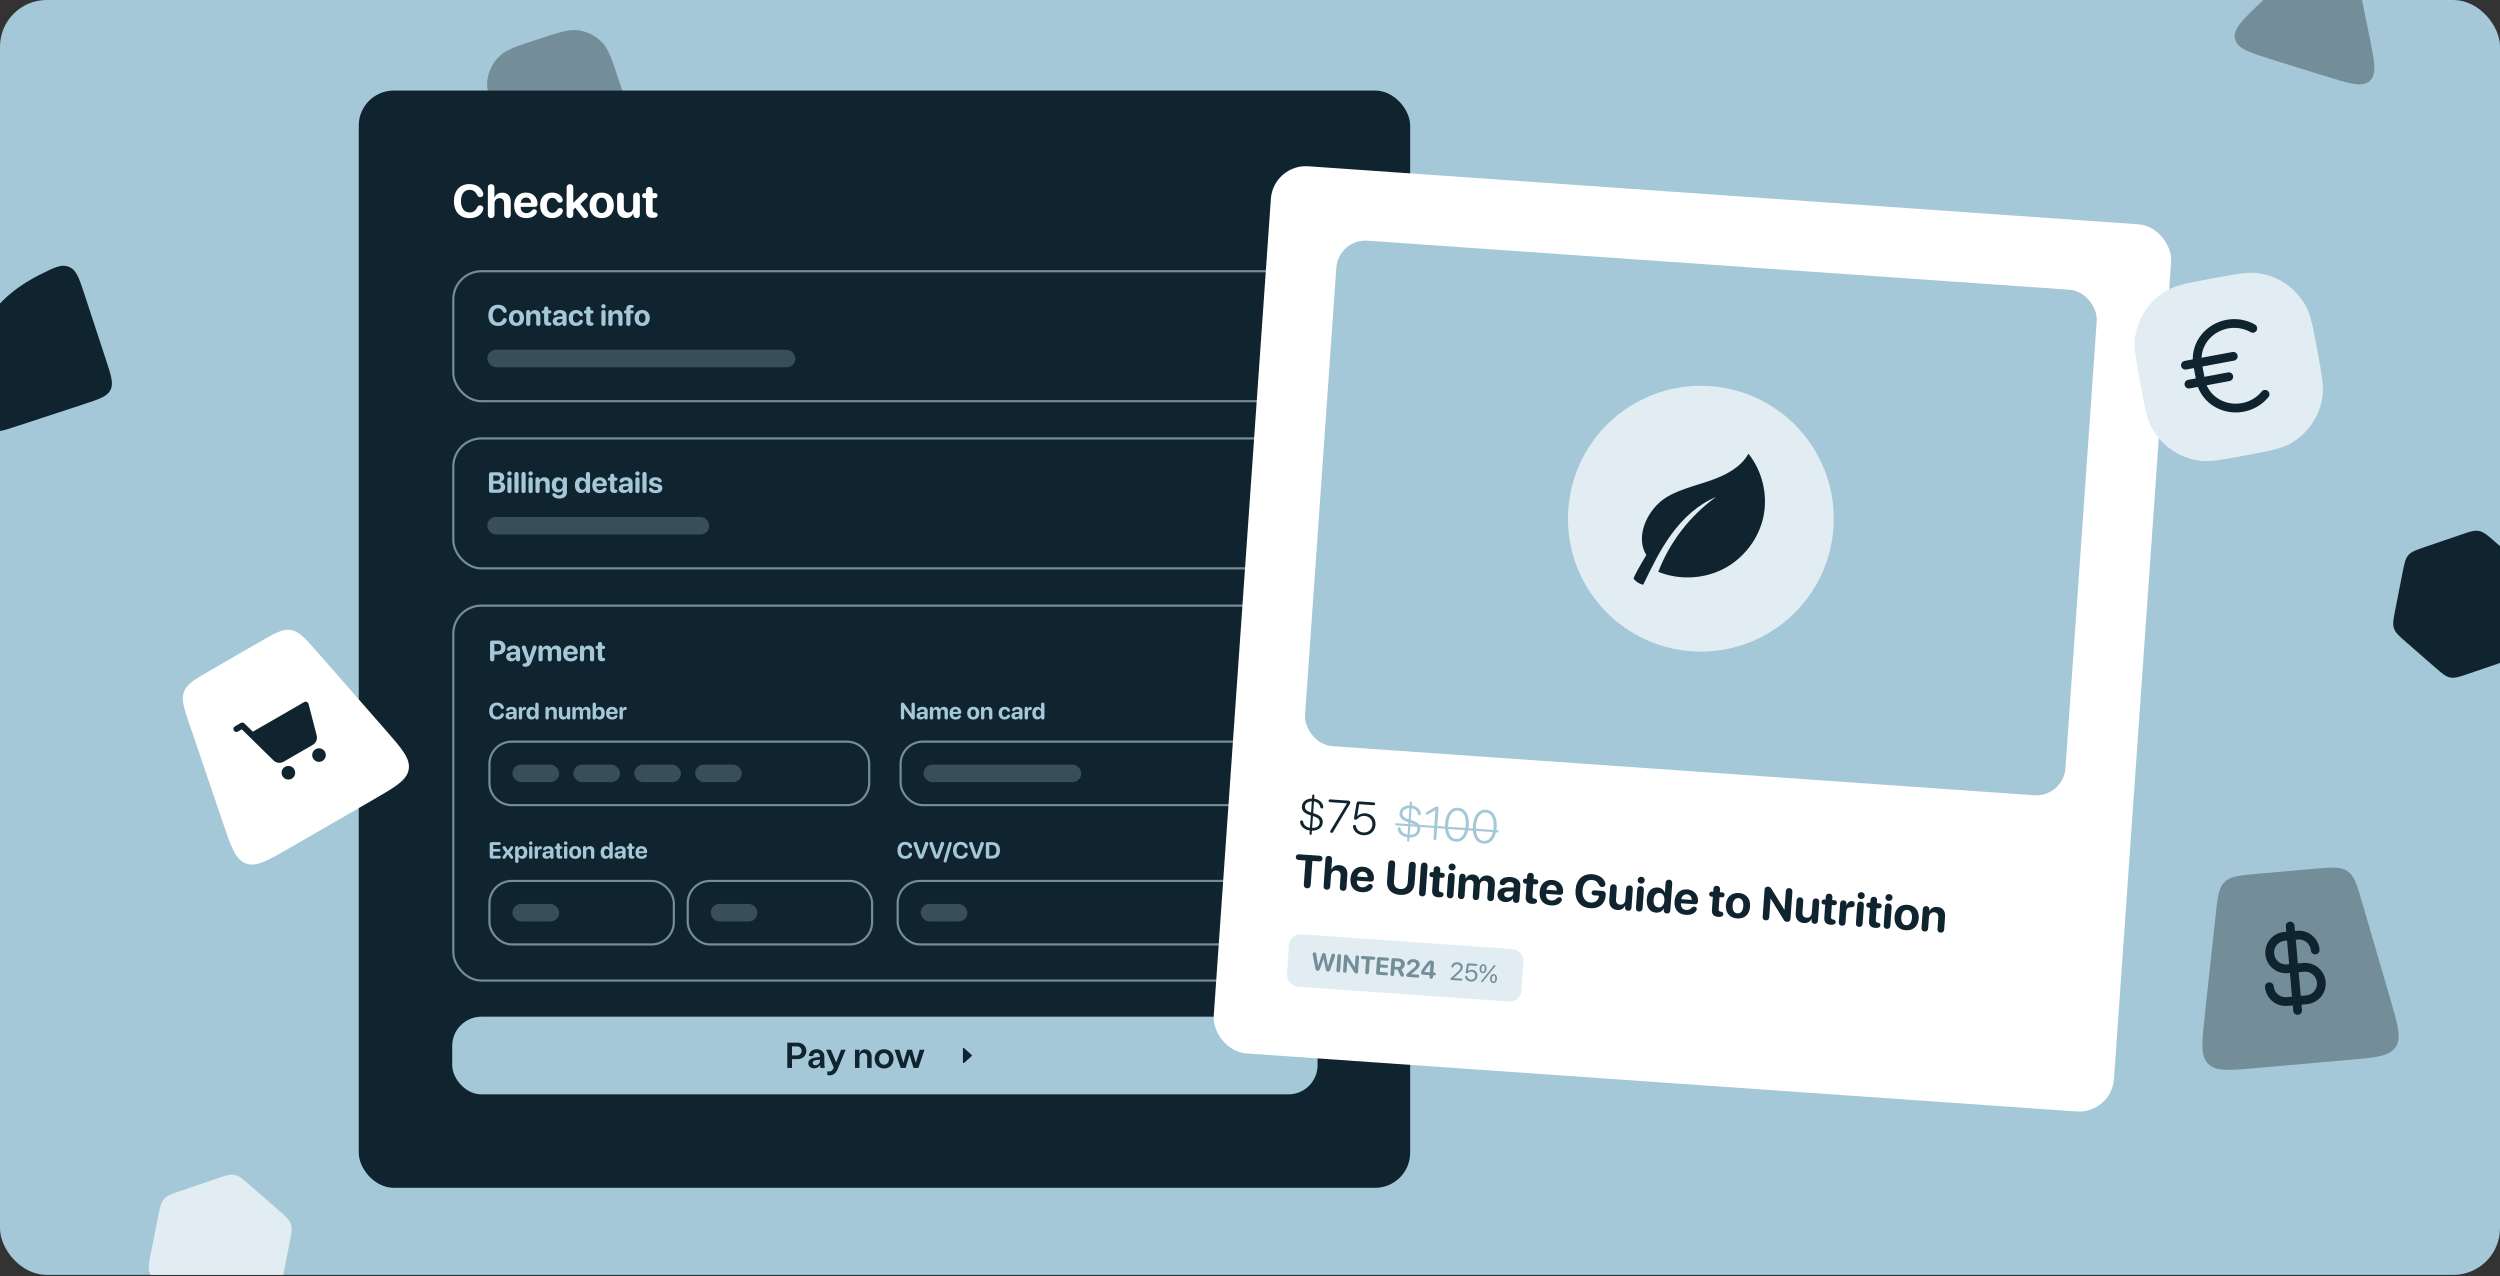 <svg width="1712" height="874" viewBox="0 0 1712 874" fill="none" xmlns="http://www.w3.org/2000/svg">
<rect x="0" y="0" width="1712" height="874" fill="#333333" stroke="none"/>
<g clip-path="url(#clip0_2083_808)">
<rect width="1712" height="873.044" rx="32" fill="#A5C8D8"/>
<g clip-path="url(#clip1_2083_808)">
<path d="M368.112 26.933C382.441 22.226 389.606 19.872 396.005 20.748C402.202 21.596 407.937 24.494 412.294 28.981C416.794 33.614 419.148 40.779 423.855 55.107C428.563 69.438 430.917 76.603 430.041 83.002C429.193 89.2 426.295 94.933 421.808 99.292C417.175 103.792 410.009 106.146 395.677 110.854C381.349 115.561 374.185 117.915 367.786 117.039C361.589 116.191 355.854 113.293 351.496 108.806C346.996 104.173 344.643 97.008 339.935 82.679C335.227 68.348 332.873 61.183 333.75 54.783C334.598 48.587 337.496 42.853 341.981 38.496C346.615 33.995 353.781 31.641 368.112 26.933Z" fill="#748E99"/>
</g>
<rect x="245.678" y="62" width="720" height="751.412" rx="24" fill="#10242F"/>
<path d="M321.6 149.375C314.912 149.375 310.85 145 310.85 137.719C310.85 130.453 314.99 126.062 321.475 126.062C325.693 126.062 328.959 127.938 330.506 131.188C330.818 131.781 330.975 132.391 330.975 132.953C330.975 134.188 330.146 134.984 328.896 134.984C327.834 134.984 327.162 134.516 326.646 133.422C325.615 131.125 323.771 129.969 321.521 129.969C317.959 129.969 315.662 132.953 315.662 137.703C315.662 142.516 317.928 145.484 321.537 145.484C323.912 145.484 325.693 144.406 326.709 142.141C327.193 141.078 327.787 140.656 328.787 140.656C330.115 140.656 330.99 141.5 330.99 142.75C330.99 143.281 330.865 143.781 330.631 144.328C329.225 147.453 325.865 149.375 321.6 149.375ZM336.365 149.328C335.037 149.328 334.084 148.516 334.084 146.953V128.453C334.084 126.984 334.928 126.109 336.334 126.109C337.74 126.109 338.568 126.984 338.568 128.453V135.234H338.662C339.553 133.125 341.381 131.938 343.928 131.938C347.646 131.938 349.771 134.344 349.771 138.219V146.953C349.771 148.516 348.834 149.328 347.49 149.328C346.162 149.328 345.209 148.516 345.209 146.953V139.188C345.209 137.031 344.146 135.719 342.068 135.719C339.912 135.719 338.646 137.234 338.646 139.438V146.953C338.646 148.516 337.709 149.328 336.365 149.328ZM360.396 149.359C355.162 149.359 352.084 146.125 352.084 140.703C352.084 135.312 355.225 131.891 360.178 131.891C364.928 131.891 368.115 135.141 368.115 139.688C368.115 140.953 367.396 141.672 366.131 141.672H356.568V141.875C356.568 144.359 358.068 145.984 360.381 145.984C362.053 145.984 363.146 145.422 364.381 143.969C364.865 143.469 365.271 143.297 365.865 143.297C366.85 143.297 367.646 143.922 367.646 144.969C367.646 145.328 367.537 145.703 367.334 146.078C366.225 148.141 363.631 149.359 360.396 149.359ZM356.615 138.875H363.725C363.631 136.688 362.225 135.266 360.225 135.266C358.225 135.266 356.771 136.734 356.615 138.875ZM378.115 149.359C373.068 149.359 369.865 146.047 369.865 140.625C369.865 135.266 373.053 131.891 378.084 131.891C381.443 131.891 384.24 133.516 385.146 135.891C385.303 136.281 385.396 136.688 385.396 137.016C385.396 138.141 384.521 138.797 383.443 138.797C382.537 138.797 381.99 138.438 381.521 137.609C380.693 136.141 379.678 135.469 378.225 135.469C375.912 135.469 374.49 137.375 374.49 140.609C374.49 143.906 375.912 145.781 378.193 145.781C379.787 145.781 380.771 145 381.475 143.812C382.084 142.859 382.584 142.469 383.553 142.469C384.615 142.469 385.475 143.172 385.475 144.297C385.475 144.656 385.381 145.031 385.178 145.484C384.178 147.766 381.318 149.359 378.115 149.359ZM390.303 149.328C388.975 149.328 388.021 148.516 388.021 146.953V128.5C388.021 126.938 388.975 126.109 390.303 126.109C391.646 126.109 392.584 126.938 392.584 128.5V138.891H392.646L398.709 132.812C399.318 132.172 399.834 131.906 400.521 131.906C401.693 131.906 402.553 132.766 402.553 133.891C402.553 134.578 402.35 135 401.693 135.609L397.428 139.641L402.1 145.594C402.6 146.266 402.74 146.672 402.74 147.266C402.74 148.484 401.85 149.328 400.568 149.328C399.6 149.328 399.053 148.984 398.334 147.906L394.037 142.219L392.584 143.562V146.953C392.584 148.516 391.646 149.328 390.303 149.328ZM412.037 149.359C406.975 149.359 403.74 146.109 403.74 140.609C403.74 135.188 407.021 131.891 412.037 131.891C417.053 131.891 420.334 135.172 420.334 140.609C420.334 146.125 417.1 149.359 412.037 149.359ZM412.037 145.875C414.271 145.875 415.693 143.984 415.693 140.625C415.693 137.297 414.256 135.375 412.037 135.375C409.818 135.375 408.365 137.297 408.365 140.625C408.365 143.984 409.787 145.875 412.037 145.875ZM428.646 149.312C425.021 149.312 422.615 146.953 422.615 143.047V134.297C422.615 132.734 423.568 131.906 424.896 131.906C426.24 131.906 427.178 132.734 427.178 134.297V142.094C427.178 144.328 428.287 145.516 430.303 145.516C432.334 145.516 433.6 144.062 433.6 141.844V134.297C433.6 132.734 434.553 131.906 435.881 131.906C437.225 131.906 438.162 132.734 438.162 134.297V147.016C438.162 148.531 437.271 149.328 435.959 149.328C434.646 149.328 433.756 148.531 433.756 147.016V145.984H433.662C432.834 148.094 431.178 149.312 428.646 149.312ZM442.35 144.719V135.688H441.475C440.396 135.688 439.709 135.031 439.709 133.969C439.709 132.906 440.396 132.25 441.475 132.25H442.35V130.391C442.35 128.922 443.209 128.016 444.631 128.016C446.053 128.016 446.912 128.922 446.912 130.391V132.25H448.521C449.6 132.25 450.271 132.922 450.271 133.969C450.271 135.016 449.6 135.688 448.521 135.688H446.912V143.703C446.912 144.891 447.318 145.391 448.303 145.469L448.6 145.5C449.725 145.625 450.334 146.094 450.334 147.156C450.334 148.5 449.021 149.188 447.1 149.188H446.943C443.896 149.188 442.35 147.672 442.35 144.719Z" fill="white"/>
<rect x="310.428" y="185.75" width="591.102" height="88.99" rx="19.25" fill="#10242F"/>
<rect x="310.428" y="185.75" width="591.102" height="88.99" rx="19.25" stroke="#748E99" stroke-width="1.5"/>
<path d="M341.129 223.234C336.949 223.234 334.41 220.5 334.41 215.949C334.41 211.408 336.998 208.664 341.051 208.664C343.688 208.664 345.729 209.836 346.695 211.867C346.891 212.238 346.988 212.619 346.988 212.971C346.988 213.742 346.471 214.24 345.689 214.24C345.025 214.24 344.605 213.947 344.283 213.264C343.639 211.828 342.486 211.105 341.08 211.105C338.854 211.105 337.418 212.971 337.418 215.939C337.418 218.947 338.834 220.803 341.09 220.803C342.574 220.803 343.688 220.129 344.322 218.713C344.625 218.049 344.996 217.785 345.621 217.785C346.451 217.785 346.998 218.312 346.998 219.094C346.998 219.426 346.92 219.738 346.773 220.08C345.895 222.033 343.795 223.234 341.129 223.234ZM353.668 223.225C350.504 223.225 348.482 221.193 348.482 217.756C348.482 214.367 350.533 212.307 353.668 212.307C356.803 212.307 358.854 214.357 358.854 217.756C358.854 221.203 356.832 223.225 353.668 223.225ZM353.668 221.047C355.064 221.047 355.953 219.865 355.953 217.766C355.953 215.686 355.055 214.484 353.668 214.484C352.281 214.484 351.373 215.686 351.373 217.766C351.373 219.865 352.262 221.047 353.668 221.047ZM361.754 223.205C360.924 223.205 360.328 222.697 360.328 221.721V213.752C360.328 212.863 360.846 212.316 361.705 212.316C362.564 212.316 363.131 212.863 363.131 213.762V214.348H363.189C363.746 213.049 364.801 212.336 366.412 212.336C368.736 212.336 370.045 213.801 370.045 216.252V221.721C370.045 222.697 369.449 223.205 368.619 223.205C367.779 223.205 367.193 222.697 367.193 221.721V216.848C367.193 215.48 366.549 214.699 365.27 214.699C363.99 214.699 363.18 215.637 363.18 216.994V221.721C363.18 222.697 362.594 223.205 361.754 223.205ZM372.613 220.324V214.68H372.066C371.393 214.68 370.963 214.27 370.963 213.605C370.963 212.941 371.393 212.531 372.066 212.531H372.613V211.369C372.613 210.451 373.15 209.885 374.039 209.885C374.928 209.885 375.465 210.451 375.465 211.369V212.531H376.471C377.145 212.531 377.564 212.951 377.564 213.605C377.564 214.26 377.145 214.68 376.471 214.68H375.465V219.689C375.465 220.432 375.719 220.744 376.334 220.793L376.52 220.812C377.223 220.891 377.604 221.184 377.604 221.848C377.604 222.688 376.783 223.117 375.582 223.117H375.484C373.58 223.117 372.613 222.17 372.613 220.324ZM381.959 223.166C379.967 223.166 378.453 221.877 378.453 219.992C378.453 218.088 379.918 216.984 382.535 216.828L385.172 216.672V215.979C385.172 215.002 384.488 214.436 383.414 214.436C382.545 214.436 382.018 214.719 381.383 215.539C381.07 215.891 380.709 216.066 380.25 216.066C379.557 216.066 379.059 215.617 379.059 214.973C379.059 214.748 379.107 214.543 379.205 214.328C379.693 213.078 381.373 212.307 383.541 212.307C386.227 212.307 387.975 213.693 387.975 215.803V221.77C387.975 222.717 387.398 223.205 386.588 223.205C385.816 223.205 385.279 222.775 385.221 221.936V221.398H385.162C384.576 222.512 383.268 223.166 381.959 223.166ZM382.896 221.105C384.146 221.105 385.172 220.295 385.172 219.162V218.4L382.965 218.537C381.9 218.615 381.295 219.094 381.295 219.836C381.295 220.617 381.939 221.105 382.896 221.105ZM394.596 223.225C391.441 223.225 389.439 221.154 389.439 217.766C389.439 214.416 391.432 212.307 394.576 212.307C396.676 212.307 398.424 213.322 398.99 214.807C399.088 215.051 399.146 215.305 399.146 215.51C399.146 216.213 398.6 216.623 397.926 216.623C397.359 216.623 397.018 216.398 396.725 215.881C396.207 214.963 395.572 214.543 394.664 214.543C393.219 214.543 392.33 215.734 392.33 217.756C392.33 219.816 393.219 220.988 394.645 220.988C395.641 220.988 396.256 220.5 396.695 219.758C397.076 219.162 397.389 218.918 397.994 218.918C398.658 218.918 399.195 219.357 399.195 220.061C399.195 220.285 399.137 220.52 399.01 220.803C398.385 222.229 396.598 223.225 394.596 223.225ZM401.48 220.324V214.68H400.934C400.26 214.68 399.83 214.27 399.83 213.605C399.83 212.941 400.26 212.531 400.934 212.531H401.48V211.369C401.48 210.451 402.018 209.885 402.906 209.885C403.795 209.885 404.332 210.451 404.332 211.369V212.531H405.338C406.012 212.531 406.432 212.951 406.432 213.605C406.432 214.26 406.012 214.68 405.338 214.68H404.332V219.689C404.332 220.432 404.586 220.744 405.201 220.793L405.387 220.812C406.09 220.891 406.471 221.184 406.471 221.848C406.471 222.688 405.65 223.117 404.449 223.117H404.352C402.447 223.117 401.48 222.17 401.48 220.324ZM413.268 211.232C412.408 211.232 411.744 210.578 411.744 209.758C411.744 208.928 412.408 208.283 413.268 208.283C414.127 208.283 414.791 208.928 414.791 209.758C414.791 210.578 414.127 211.232 413.268 211.232ZM413.268 223.205C412.379 223.205 411.842 222.648 411.842 221.721V213.811C411.842 212.883 412.379 212.316 413.268 212.316C414.146 212.316 414.693 212.883 414.693 213.811V221.721C414.693 222.648 414.146 223.205 413.268 223.205ZM418.023 223.205C417.193 223.205 416.598 222.697 416.598 221.721V213.752C416.598 212.863 417.115 212.316 417.975 212.316C418.834 212.316 419.4 212.863 419.4 213.762V214.348H419.459C420.016 213.049 421.07 212.336 422.682 212.336C425.006 212.336 426.314 213.801 426.314 216.252V221.721C426.314 222.697 425.719 223.205 424.889 223.205C424.049 223.205 423.463 222.697 423.463 221.721V216.848C423.463 215.48 422.818 214.699 421.539 214.699C420.26 214.699 419.449 215.637 419.449 216.994V221.721C419.449 222.697 418.863 223.205 418.023 223.205ZM430.309 223.205C429.459 223.205 428.883 222.707 428.883 221.721V214.68H428.336C427.74 214.68 427.291 214.299 427.291 213.625C427.291 212.961 427.74 212.58 428.336 212.58H428.883V211.789C428.883 209.719 429.898 208.801 431.871 208.781C433.385 208.781 434.02 209.26 434.02 209.934C434.02 210.334 433.824 210.568 433.443 210.686C433.287 210.725 433.111 210.754 432.896 210.764C432.018 210.793 431.666 211.145 431.666 211.916V212.58H432.867C433.463 212.58 433.912 212.961 433.912 213.625C433.912 214.299 433.463 214.68 432.867 214.68H431.734V221.721C431.734 222.707 431.148 223.205 430.309 223.205ZM439.762 223.225C436.598 223.225 434.576 221.193 434.576 217.756C434.576 214.367 436.627 212.307 439.762 212.307C442.896 212.307 444.947 214.357 444.947 217.756C444.947 221.203 442.926 223.225 439.762 223.225ZM439.762 221.047C441.158 221.047 442.047 219.865 442.047 217.766C442.047 215.686 441.148 214.484 439.762 214.484C438.375 214.484 437.467 215.686 437.467 217.766C437.467 219.865 438.355 221.047 439.762 221.047Z" fill="#A5C8D8"/>
<rect opacity="0.4" x="333.678" y="239.49" width="211" height="12" rx="6" fill="#748E99"/>
<rect x="310.428" y="300.24" width="591.102" height="88.99" rx="19.25" fill="#10242F"/>
<rect x="310.428" y="300.24" width="591.102" height="88.99" rx="19.25" stroke="#748E99" stroke-width="1.5"/>
<path d="M336.324 337.49C335.396 337.49 334.85 336.923 334.85 335.947V324.931C334.85 323.964 335.396 323.398 336.324 323.398H340.982C343.629 323.398 345.289 324.755 345.289 326.914C345.289 328.457 344.137 329.746 342.643 329.97V330.048C344.557 330.195 345.963 331.591 345.963 333.457C345.963 335.937 344.098 337.49 341.09 337.49H336.324ZM337.799 329.257H339.918C341.49 329.257 342.389 328.564 342.389 327.373C342.389 326.24 341.598 325.595 340.221 325.595H337.799V329.257ZM337.799 335.292H340.338C342.037 335.292 342.955 334.57 342.955 333.222C342.955 331.904 342.008 331.201 340.27 331.201H337.799V335.292ZM348.873 325.722C348.014 325.722 347.35 325.068 347.35 324.248C347.35 323.417 348.014 322.773 348.873 322.773C349.732 322.773 350.396 323.417 350.396 324.248C350.396 325.068 349.732 325.722 348.873 325.722ZM348.873 337.695C347.984 337.695 347.447 337.138 347.447 336.21V328.3C347.447 327.373 347.984 326.806 348.873 326.806C349.752 326.806 350.299 327.373 350.299 328.3V336.21C350.299 337.138 349.752 337.695 348.873 337.695ZM353.697 337.695C352.867 337.695 352.271 337.187 352.271 336.21V324.677C352.271 323.701 352.867 323.183 353.697 323.183C354.537 323.183 355.123 323.701 355.123 324.677V336.21C355.123 337.187 354.537 337.695 353.697 337.695ZM358.541 337.695C357.711 337.695 357.115 337.187 357.115 336.21V324.677C357.115 323.701 357.711 323.183 358.541 323.183C359.381 323.183 359.967 323.701 359.967 324.677V336.21C359.967 337.187 359.381 337.695 358.541 337.695ZM363.365 325.722C362.506 325.722 361.842 325.068 361.842 324.248C361.842 323.417 362.506 322.773 363.365 322.773C364.225 322.773 364.889 323.417 364.889 324.248C364.889 325.068 364.225 325.722 363.365 325.722ZM363.365 337.695C362.477 337.695 361.939 337.138 361.939 336.21V328.3C361.939 327.373 362.477 326.806 363.365 326.806C364.244 326.806 364.791 327.373 364.791 328.3V336.21C364.791 337.138 364.244 337.695 363.365 337.695ZM368.121 337.695C367.291 337.695 366.695 337.187 366.695 336.21V328.242C366.695 327.353 367.213 326.806 368.072 326.806C368.932 326.806 369.498 327.353 369.498 328.251V328.837H369.557C370.113 327.539 371.168 326.826 372.779 326.826C375.104 326.826 376.412 328.291 376.412 330.742V336.21C376.412 337.187 375.816 337.695 374.986 337.695C374.146 337.695 373.561 337.187 373.561 336.21V331.337C373.561 329.97 372.916 329.189 371.637 329.189C370.357 329.189 369.547 330.126 369.547 331.484V336.21C369.547 337.187 368.961 337.695 368.121 337.695ZM382.896 341.425C380.758 341.416 379.166 340.605 378.492 339.501C378.336 339.238 378.277 338.974 378.277 338.71C378.277 338.115 378.727 337.666 379.439 337.666C379.811 337.666 380.104 337.783 380.426 338.076C381.197 338.808 381.939 339.208 382.887 339.218C384.449 339.228 385.367 338.369 385.367 337.06V335.39H385.309C384.82 336.513 383.6 337.265 382.086 337.265C379.479 337.265 377.838 335.273 377.838 332.08C377.838 328.798 379.439 326.855 382.135 326.855C383.639 326.855 384.781 327.646 385.328 328.828H385.387V328.251C385.387 327.285 386.002 326.806 386.822 326.806C387.643 326.806 388.238 327.285 388.238 328.251V337.08C388.238 339.804 386.266 341.445 382.896 341.425ZM383.053 335.146C384.479 335.146 385.396 334.013 385.396 332.119C385.396 330.234 384.479 329.023 383.053 329.023C381.646 329.023 380.758 330.214 380.758 332.109C380.758 334.023 381.637 335.146 383.053 335.146ZM397.945 337.656C395.328 337.656 393.678 335.585 393.678 332.236C393.678 328.916 395.338 326.855 397.965 326.855C399.479 326.855 400.65 327.656 401.158 328.818H401.217V324.677C401.217 323.701 401.812 323.183 402.643 323.183C403.482 323.183 404.068 323.701 404.068 324.677V336.25C404.068 337.197 403.482 337.695 402.652 337.695C401.832 337.695 401.217 337.207 401.217 336.25V335.644H401.168C400.709 336.816 399.557 337.656 397.945 337.656ZM398.912 335.361C400.328 335.361 401.236 334.169 401.236 332.255C401.236 330.351 400.328 329.14 398.912 329.14C397.477 329.14 396.598 330.341 396.598 332.255C396.598 334.179 397.477 335.361 398.912 335.361ZM410.787 337.714C407.516 337.714 405.592 335.693 405.592 332.304C405.592 328.935 407.555 326.796 410.65 326.796C413.619 326.796 415.611 328.828 415.611 331.669C415.611 332.46 415.162 332.91 414.371 332.91H408.395V333.037C408.395 334.589 409.332 335.605 410.777 335.605C411.822 335.605 412.506 335.253 413.277 334.345C413.58 334.033 413.834 333.925 414.205 333.925C414.82 333.925 415.318 334.316 415.318 334.97C415.318 335.195 415.25 335.429 415.123 335.664C414.43 336.953 412.809 337.714 410.787 337.714ZM408.424 331.162H412.867C412.809 329.794 411.93 328.906 410.68 328.906C409.43 328.906 408.521 329.824 408.424 331.162ZM417.848 334.814V329.169H417.301C416.627 329.169 416.197 328.759 416.197 328.095C416.197 327.431 416.627 327.021 417.301 327.021H417.848V325.859C417.848 324.941 418.385 324.375 419.273 324.375C420.162 324.375 420.699 324.941 420.699 325.859V327.021H421.705C422.379 327.021 422.799 327.441 422.799 328.095C422.799 328.75 422.379 329.169 421.705 329.169H420.699V334.179C420.699 334.921 420.953 335.234 421.568 335.283L421.754 335.302C422.457 335.38 422.838 335.673 422.838 336.337C422.838 337.177 422.018 337.607 420.816 337.607H420.719C418.814 337.607 417.848 336.66 417.848 334.814ZM427.193 337.656C425.201 337.656 423.688 336.367 423.688 334.482C423.688 332.578 425.152 331.474 427.77 331.318L430.406 331.162V330.468C430.406 329.492 429.723 328.925 428.648 328.925C427.779 328.925 427.252 329.208 426.617 330.029C426.305 330.38 425.943 330.556 425.484 330.556C424.791 330.556 424.293 330.107 424.293 329.462C424.293 329.238 424.342 329.033 424.439 328.818C424.928 327.568 426.607 326.796 428.775 326.796C431.461 326.796 433.209 328.183 433.209 330.292V336.259C433.209 337.207 432.633 337.695 431.822 337.695C431.051 337.695 430.514 337.265 430.455 336.425V335.888H430.396C429.811 337.001 428.502 337.656 427.193 337.656ZM428.131 335.595C429.381 335.595 430.406 334.785 430.406 333.652V332.89L428.199 333.027C427.135 333.105 426.529 333.583 426.529 334.326C426.529 335.107 427.174 335.595 428.131 335.595ZM436.529 325.722C435.67 325.722 435.006 325.068 435.006 324.248C435.006 323.417 435.67 322.773 436.529 322.773C437.389 322.773 438.053 323.417 438.053 324.248C438.053 325.068 437.389 325.722 436.529 325.722ZM436.529 337.695C435.641 337.695 435.104 337.138 435.104 336.21V328.3C435.104 327.373 435.641 326.806 436.529 326.806C437.408 326.806 437.955 327.373 437.955 328.3V336.21C437.955 337.138 437.408 337.695 436.529 337.695ZM441.354 337.695C440.523 337.695 439.928 337.187 439.928 336.21V324.677C439.928 323.701 440.523 323.183 441.354 323.183C442.193 323.183 442.779 323.701 442.779 324.677V336.21C442.779 337.187 442.193 337.695 441.354 337.695ZM448.971 337.714C446.568 337.714 444.967 336.855 444.469 335.625C444.4 335.439 444.361 335.253 444.361 335.097C444.361 334.443 444.85 334.003 445.514 334.003C445.973 334.003 446.363 334.208 446.754 334.648C447.311 335.38 447.955 335.712 449.039 335.712C450.074 335.712 450.748 335.283 450.748 334.589C450.748 334.023 450.387 333.72 449.361 333.496L447.604 333.125C445.553 332.685 444.518 331.64 444.518 330.087C444.518 328.085 446.246 326.796 448.961 326.796C451.129 326.796 452.721 327.783 453.062 328.964C453.102 329.111 453.131 329.248 453.131 329.384C453.131 329.96 452.77 330.361 452.037 330.361C451.666 330.361 451.256 330.224 451.002 329.921C450.504 329.287 449.938 328.798 448.912 328.798C447.945 328.798 447.271 329.257 447.271 329.931C447.271 330.478 447.682 330.839 448.727 331.064L450.455 331.435C452.682 331.904 453.6 332.724 453.6 334.287C453.6 336.367 451.734 337.714 448.971 337.714Z" fill="#A5C8D8"/>
<rect opacity="0.4" x="333.678" y="353.979" width="152" height="12" rx="6" fill="#748E99"/>
<rect x="310.428" y="414.729" width="591.102" height="256.75" rx="19.25" fill="#10242F"/>
<rect x="310.428" y="414.729" width="591.102" height="256.75" rx="19.25" stroke="#748E99" stroke-width="1.5"/>
<path d="M337.059 452.9C336.131 452.9 335.584 452.333 335.584 451.367V440.156C335.584 439.189 336.131 438.623 337.059 438.623H341.316C344.207 438.623 346.199 440.546 346.199 443.447C346.199 446.337 344.139 448.271 341.17 448.271H338.533V451.367C338.533 452.333 337.986 452.9 337.059 452.9ZM338.533 445.966H340.525C342.215 445.966 343.201 445.068 343.201 443.457C343.201 441.855 342.225 440.957 340.535 440.957H338.533V445.966ZM350.115 452.88C348.123 452.88 346.609 451.591 346.609 449.707C346.609 447.802 348.074 446.699 350.691 446.542L353.328 446.386V445.693C353.328 444.716 352.645 444.15 351.57 444.15C350.701 444.15 350.174 444.433 349.539 445.253C349.227 445.605 348.865 445.781 348.406 445.781C347.713 445.781 347.215 445.332 347.215 444.687C347.215 444.462 347.264 444.257 347.361 444.042C347.85 442.792 349.529 442.021 351.697 442.021C354.383 442.021 356.131 443.408 356.131 445.517V451.484C356.131 452.431 355.555 452.919 354.744 452.919C353.973 452.919 353.436 452.49 353.377 451.65V451.113H353.318C352.732 452.226 351.424 452.88 350.115 452.88ZM351.053 450.82C352.303 450.82 353.328 450.009 353.328 448.876V448.115L351.121 448.251C350.057 448.33 349.451 448.808 349.451 449.55C349.451 450.332 350.096 450.82 351.053 450.82ZM359.695 456.591C358.445 456.591 357.771 456.113 357.771 455.253C357.771 454.677 358.172 454.316 358.816 454.316C359.012 454.316 359.119 454.326 359.314 454.326C359.812 454.326 360.35 454.111 360.691 453.378L360.838 453.007L357.498 444.199C357.391 443.906 357.332 443.593 357.332 443.359C357.332 442.587 357.967 442.031 358.807 442.031C359.559 442.031 359.949 442.353 360.184 443.183L362.459 450.429H362.508L364.783 443.164C365.018 442.373 365.428 442.031 366.16 442.031C366.98 442.031 367.547 442.568 367.547 443.32C367.547 443.554 367.488 443.886 367.391 444.16L364.178 452.89C363.201 455.595 361.99 456.591 359.695 456.591ZM370.203 452.919C369.354 452.919 368.777 452.402 368.777 451.435V443.486C368.777 442.529 369.344 442.031 370.154 442.031C370.965 442.031 371.531 442.529 371.531 443.486V444.14H371.59C372.029 442.88 373.152 442.05 374.578 442.05C376.092 442.05 377.146 442.832 377.498 444.199H377.557C378.025 442.88 379.275 442.05 380.809 442.05C382.859 442.05 384.236 443.457 384.236 445.566V451.435C384.236 452.402 383.65 452.919 382.801 452.919C381.961 452.919 381.385 452.402 381.385 451.435V446.279C381.385 445.068 380.779 444.404 379.676 444.404C378.592 444.404 377.879 445.195 377.879 446.357V451.435C377.879 452.402 377.352 452.919 376.502 452.919C375.662 452.919 375.135 452.402 375.135 451.435V446.191C375.135 445.068 374.5 444.404 373.445 444.404C372.361 444.404 371.629 445.224 371.629 446.396V451.435C371.629 452.402 371.043 452.919 370.203 452.919ZM390.857 452.939C387.586 452.939 385.662 450.917 385.662 447.529C385.662 444.16 387.625 442.021 390.721 442.021C393.689 442.021 395.682 444.052 395.682 446.894C395.682 447.685 395.232 448.134 394.441 448.134H388.465V448.261C388.465 449.814 389.402 450.83 390.848 450.83C391.893 450.83 392.576 450.478 393.348 449.57C393.65 449.257 393.904 449.15 394.275 449.15C394.891 449.15 395.389 449.541 395.389 450.195C395.389 450.419 395.32 450.654 395.193 450.888C394.5 452.177 392.879 452.939 390.857 452.939ZM388.494 446.386H392.938C392.879 445.019 392 444.13 390.75 444.13C389.5 444.13 388.592 445.048 388.494 446.386ZM398.582 452.919C397.752 452.919 397.156 452.412 397.156 451.435V443.466C397.156 442.578 397.674 442.031 398.533 442.031C399.393 442.031 399.959 442.578 399.959 443.476V444.062H400.018C400.574 442.763 401.629 442.05 403.24 442.05C405.564 442.05 406.873 443.515 406.873 445.966V451.435C406.873 452.412 406.277 452.919 405.447 452.919C404.607 452.919 404.021 452.412 404.021 451.435V446.562C404.021 445.195 403.377 444.414 402.098 444.414C400.818 444.414 400.008 445.351 400.008 446.708V451.435C400.008 452.412 399.422 452.919 398.582 452.919ZM409.441 450.039V444.394H408.895C408.221 444.394 407.791 443.984 407.791 443.32C407.791 442.656 408.221 442.246 408.895 442.246H409.441V441.083C409.441 440.166 409.979 439.599 410.867 439.599C411.756 439.599 412.293 440.166 412.293 441.083V442.246H413.299C413.973 442.246 414.393 442.666 414.393 443.32C414.393 443.974 413.973 444.394 413.299 444.394H412.293V449.404C412.293 450.146 412.547 450.458 413.162 450.507L413.348 450.527C414.051 450.605 414.432 450.898 414.432 451.562C414.432 452.402 413.611 452.832 412.41 452.832H412.312C410.408 452.832 409.441 451.884 409.441 450.039Z" fill="#A5C8D8"/>
<path d="M340.373 492.754C337.029 492.754 334.998 490.567 334.998 486.926C334.998 483.293 337.068 481.098 340.311 481.098C342.42 481.098 344.053 482.036 344.826 483.661C344.982 483.958 345.061 484.262 345.061 484.543C345.061 485.161 344.646 485.559 344.021 485.559C343.49 485.559 343.154 485.325 342.896 484.778C342.381 483.629 341.459 483.051 340.334 483.051C338.553 483.051 337.404 484.543 337.404 486.918C337.404 489.325 338.537 490.809 340.342 490.809C341.529 490.809 342.42 490.27 342.928 489.137C343.17 488.606 343.467 488.395 343.967 488.395C344.631 488.395 345.068 488.817 345.068 489.442C345.068 489.708 345.006 489.958 344.889 490.231C344.186 491.793 342.506 492.754 340.373 492.754ZM348.99 492.7C347.396 492.7 346.186 491.668 346.186 490.161C346.186 488.637 347.357 487.754 349.451 487.629L351.561 487.504V486.95C351.561 486.168 351.014 485.715 350.154 485.715C349.459 485.715 349.037 485.942 348.529 486.598C348.279 486.879 347.99 487.02 347.623 487.02C347.068 487.02 346.67 486.661 346.67 486.145C346.67 485.965 346.709 485.801 346.787 485.629C347.178 484.629 348.521 484.012 350.256 484.012C352.404 484.012 353.803 485.122 353.803 486.809V491.583C353.803 492.34 353.342 492.731 352.693 492.731C352.076 492.731 351.646 492.387 351.6 491.715V491.286H351.553C351.084 492.176 350.037 492.7 348.99 492.7ZM349.74 491.051C350.74 491.051 351.561 490.403 351.561 489.497V488.887L349.795 488.997C348.943 489.059 348.459 489.442 348.459 490.036C348.459 490.661 348.975 491.051 349.74 491.051ZM356.42 492.731C355.732 492.731 355.279 492.301 355.279 491.543V485.168C355.279 484.442 355.725 484.02 356.381 484.02C357.021 484.02 357.459 484.442 357.459 485.168V485.715H357.506C357.725 484.676 358.412 484.059 359.248 484.059C359.553 484.059 359.795 484.129 359.959 484.27C360.178 484.442 360.287 484.723 360.287 485.114C360.287 485.473 360.178 485.747 359.959 485.934C359.74 486.122 359.412 486.223 358.967 486.231C357.928 486.247 357.561 486.833 357.561 487.825V491.543C357.561 492.301 357.115 492.731 356.42 492.731ZM363.936 492.7C361.842 492.7 360.521 491.043 360.521 488.364C360.521 485.708 361.85 484.059 363.951 484.059C365.162 484.059 366.1 484.7 366.506 485.629H366.553V482.317C366.553 481.536 367.029 481.122 367.693 481.122C368.365 481.122 368.834 481.536 368.834 482.317V491.575C368.834 492.333 368.365 492.731 367.701 492.731C367.045 492.731 366.553 492.34 366.553 491.575V491.09H366.514C366.146 492.028 365.225 492.7 363.936 492.7ZM364.709 490.864C365.842 490.864 366.568 489.911 366.568 488.379C366.568 486.856 365.842 485.887 364.709 485.887C363.561 485.887 362.857 486.848 362.857 488.379C362.857 489.918 363.561 490.864 364.709 490.864ZM374.67 492.731C374.006 492.731 373.529 492.325 373.529 491.543V485.168C373.529 484.458 373.943 484.02 374.631 484.02C375.318 484.02 375.771 484.458 375.771 485.176V485.645H375.818C376.264 484.606 377.107 484.036 378.396 484.036C380.256 484.036 381.303 485.208 381.303 487.168V491.543C381.303 492.325 380.826 492.731 380.162 492.731C379.49 492.731 379.021 492.325 379.021 491.543V487.645C379.021 486.551 378.506 485.926 377.482 485.926C376.459 485.926 375.811 486.676 375.811 487.762V491.543C375.811 492.325 375.342 492.731 374.67 492.731ZM385.725 492.723C383.912 492.723 382.709 491.543 382.709 489.59V485.215C382.709 484.434 383.186 484.02 383.85 484.02C384.521 484.02 384.99 484.434 384.99 485.215V489.114C384.99 490.231 385.545 490.825 386.553 490.825C387.568 490.825 388.201 490.098 388.201 488.989V485.215C388.201 484.434 388.678 484.02 389.342 484.02C390.014 484.02 390.482 484.434 390.482 485.215V491.575C390.482 492.333 390.037 492.731 389.381 492.731C388.725 492.731 388.279 492.333 388.279 491.575V491.059H388.232C387.818 492.114 386.99 492.723 385.725 492.723ZM393.107 492.731C392.428 492.731 391.967 492.317 391.967 491.543V485.184C391.967 484.418 392.42 484.02 393.068 484.02C393.717 484.02 394.17 484.418 394.17 485.184V485.708H394.217C394.568 484.7 395.467 484.036 396.607 484.036C397.818 484.036 398.662 484.661 398.943 485.754H398.99C399.365 484.7 400.365 484.036 401.592 484.036C403.232 484.036 404.334 485.161 404.334 486.848V491.543C404.334 492.317 403.865 492.731 403.186 492.731C402.514 492.731 402.053 492.317 402.053 491.543V487.418C402.053 486.45 401.568 485.918 400.686 485.918C399.818 485.918 399.248 486.551 399.248 487.481V491.543C399.248 492.317 398.826 492.731 398.146 492.731C397.475 492.731 397.053 492.317 397.053 491.543V487.348C397.053 486.45 396.545 485.918 395.701 485.918C394.834 485.918 394.248 486.575 394.248 487.512V491.543C394.248 492.317 393.779 492.731 393.107 492.731ZM406.951 492.731C406.295 492.731 405.834 492.34 405.834 491.575V482.317C405.834 481.536 406.311 481.122 406.975 481.122C407.646 481.122 408.115 481.536 408.115 482.317V485.645H408.162C408.623 484.653 409.561 484.059 410.748 484.059C412.865 484.059 414.154 485.676 414.154 488.379C414.154 491.075 412.873 492.7 410.756 492.7C409.529 492.7 408.6 492.106 408.131 491.129H408.084V491.575C408.084 492.333 407.615 492.731 406.951 492.731ZM409.975 490.864C411.107 490.864 411.818 489.911 411.818 488.379C411.818 486.856 411.107 485.887 409.975 485.887C408.865 485.887 408.107 486.879 408.107 488.379C408.107 489.895 408.865 490.864 409.975 490.864ZM419.193 492.747C416.576 492.747 415.037 491.129 415.037 488.418C415.037 485.723 416.607 484.012 419.084 484.012C421.459 484.012 423.053 485.637 423.053 487.911C423.053 488.543 422.693 488.903 422.061 488.903H417.279V489.004C417.279 490.247 418.029 491.059 419.186 491.059C420.021 491.059 420.568 490.778 421.186 490.051C421.428 489.801 421.631 489.715 421.928 489.715C422.42 489.715 422.818 490.028 422.818 490.551C422.818 490.731 422.764 490.918 422.662 491.106C422.107 492.137 420.811 492.747 419.193 492.747ZM417.303 487.504H420.857C420.811 486.411 420.107 485.7 419.107 485.7C418.107 485.7 417.381 486.434 417.303 487.504ZM425.373 492.731C424.686 492.731 424.232 492.301 424.232 491.543V485.168C424.232 484.442 424.678 484.02 425.334 484.02C425.975 484.02 426.412 484.442 426.412 485.168V485.715H426.459C426.678 484.676 427.365 484.059 428.201 484.059C428.506 484.059 428.748 484.129 428.912 484.27C429.131 484.442 429.24 484.723 429.24 485.114C429.24 485.473 429.131 485.747 428.912 485.934C428.693 486.122 428.365 486.223 427.92 486.231C426.881 486.247 426.514 486.833 426.514 487.825V491.543C426.514 492.301 426.068 492.731 425.373 492.731Z" fill="#A5C8D8"/>
<path d="M335.162 523.125C335.162 514.703 341.99 507.875 350.412 507.875H579.978C588.401 507.875 595.228 514.703 595.228 523.125V536.105C595.228 544.527 588.401 551.355 579.978 551.355H350.412C341.99 551.355 335.162 544.527 335.162 536.105V523.125Z" stroke="#748E99" stroke-width="1.5"/>
<rect opacity="0.4" x="350.902" y="523.615" width="32" height="12" rx="6" fill="#748E99"/>
<rect opacity="0.4" x="392.607" y="523.615" width="32" height="12" rx="6" fill="#748E99"/>
<rect opacity="0.4" x="434.312" y="523.615" width="32" height="12" rx="6" fill="#748E99"/>
<rect opacity="0.4" x="476.018" y="523.615" width="32" height="12" rx="6" fill="#748E99"/>
<path d="M618.049 492.715C617.338 492.715 616.916 492.286 616.916 491.536V482.317C616.916 481.567 617.354 481.137 618.104 481.137C618.588 481.137 618.916 481.333 619.275 481.825L624.15 488.637H624.213V482.325C624.213 481.567 624.635 481.137 625.346 481.137C626.057 481.137 626.471 481.567 626.471 482.325V491.567C626.471 492.301 626.057 492.715 625.314 492.715C624.807 492.715 624.494 492.536 624.135 492.036L619.244 485.184H619.174V491.536C619.174 492.286 618.752 492.715 618.049 492.715ZM630.463 492.7C628.869 492.7 627.658 491.668 627.658 490.161C627.658 488.637 628.83 487.754 630.924 487.629L633.033 487.504V486.95C633.033 486.168 632.486 485.715 631.627 485.715C630.932 485.715 630.51 485.942 630.002 486.598C629.752 486.879 629.463 487.02 629.096 487.02C628.541 487.02 628.143 486.661 628.143 486.145C628.143 485.965 628.182 485.801 628.26 485.629C628.65 484.629 629.994 484.012 631.729 484.012C633.877 484.012 635.275 485.122 635.275 486.809V491.583C635.275 492.34 634.814 492.731 634.166 492.731C633.549 492.731 633.119 492.387 633.072 491.715V491.286H633.025C632.557 492.176 631.51 492.7 630.463 492.7ZM631.213 491.051C632.213 491.051 633.033 490.403 633.033 489.497V488.887L631.268 488.997C630.416 489.059 629.932 489.442 629.932 490.036C629.932 490.661 630.447 491.051 631.213 491.051ZM637.893 492.731C637.213 492.731 636.752 492.317 636.752 491.543V485.184C636.752 484.418 637.205 484.02 637.854 484.02C638.502 484.02 638.955 484.418 638.955 485.184V485.708H639.002C639.354 484.7 640.252 484.036 641.393 484.036C642.604 484.036 643.447 484.661 643.729 485.754H643.775C644.15 484.7 645.15 484.036 646.377 484.036C648.018 484.036 649.119 485.161 649.119 486.848V491.543C649.119 492.317 648.65 492.731 647.971 492.731C647.299 492.731 646.838 492.317 646.838 491.543V487.418C646.838 486.45 646.354 485.918 645.471 485.918C644.604 485.918 644.033 486.551 644.033 487.481V491.543C644.033 492.317 643.611 492.731 642.932 492.731C642.26 492.731 641.838 492.317 641.838 491.543V487.348C641.838 486.45 641.33 485.918 640.486 485.918C639.619 485.918 639.033 486.575 639.033 487.512V491.543C639.033 492.317 638.564 492.731 637.893 492.731ZM654.416 492.747C651.799 492.747 650.26 491.129 650.26 488.418C650.26 485.723 651.83 484.012 654.307 484.012C656.682 484.012 658.275 485.637 658.275 487.911C658.275 488.543 657.916 488.903 657.283 488.903H652.502V489.004C652.502 490.247 653.252 491.059 654.408 491.059C655.244 491.059 655.791 490.778 656.408 490.051C656.65 489.801 656.854 489.715 657.15 489.715C657.643 489.715 658.041 490.028 658.041 490.551C658.041 490.731 657.986 490.918 657.885 491.106C657.33 492.137 656.033 492.747 654.416 492.747ZM652.525 487.504H656.08C656.033 486.411 655.33 485.7 654.33 485.7C653.33 485.7 652.604 486.434 652.525 487.504ZM666.471 492.747C663.939 492.747 662.322 491.122 662.322 488.372C662.322 485.661 663.963 484.012 666.471 484.012C668.979 484.012 670.619 485.653 670.619 488.372C670.619 491.129 669.002 492.747 666.471 492.747ZM666.471 491.004C667.588 491.004 668.299 490.059 668.299 488.379C668.299 486.715 667.58 485.754 666.471 485.754C665.361 485.754 664.635 486.715 664.635 488.379C664.635 490.059 665.346 491.004 666.471 491.004ZM672.939 492.731C672.275 492.731 671.799 492.325 671.799 491.543V485.168C671.799 484.458 672.213 484.02 672.9 484.02C673.588 484.02 674.041 484.458 674.041 485.176V485.645H674.088C674.533 484.606 675.377 484.036 676.666 484.036C678.525 484.036 679.572 485.208 679.572 487.168V491.543C679.572 492.325 679.096 492.731 678.432 492.731C677.76 492.731 677.291 492.325 677.291 491.543V487.645C677.291 486.551 676.775 485.926 675.752 485.926C674.729 485.926 674.08 486.676 674.08 487.762V491.543C674.08 492.325 673.611 492.731 672.939 492.731ZM688.01 492.747C685.486 492.747 683.885 491.09 683.885 488.379C683.885 485.7 685.479 484.012 687.994 484.012C689.674 484.012 691.072 484.825 691.525 486.012C691.604 486.208 691.65 486.411 691.65 486.575C691.65 487.137 691.213 487.465 690.674 487.465C690.221 487.465 689.947 487.286 689.713 486.872C689.299 486.137 688.791 485.801 688.064 485.801C686.908 485.801 686.197 486.754 686.197 488.372C686.197 490.02 686.908 490.958 688.049 490.958C688.846 490.958 689.338 490.567 689.689 489.973C689.994 489.497 690.244 489.301 690.729 489.301C691.26 489.301 691.689 489.653 691.689 490.215C691.689 490.395 691.643 490.583 691.541 490.809C691.041 491.95 689.611 492.747 688.01 492.747ZM695.385 492.7C693.791 492.7 692.58 491.668 692.58 490.161C692.58 488.637 693.752 487.754 695.846 487.629L697.955 487.504V486.95C697.955 486.168 697.408 485.715 696.549 485.715C695.854 485.715 695.432 485.942 694.924 486.598C694.674 486.879 694.385 487.02 694.018 487.02C693.463 487.02 693.064 486.661 693.064 486.145C693.064 485.965 693.104 485.801 693.182 485.629C693.572 484.629 694.916 484.012 696.65 484.012C698.799 484.012 700.197 485.122 700.197 486.809V491.583C700.197 492.34 699.736 492.731 699.088 492.731C698.471 492.731 698.041 492.387 697.994 491.715V491.286H697.947C697.479 492.176 696.432 492.7 695.385 492.7ZM696.135 491.051C697.135 491.051 697.955 490.403 697.955 489.497V488.887L696.189 488.997C695.338 489.059 694.854 489.442 694.854 490.036C694.854 490.661 695.369 491.051 696.135 491.051ZM702.814 492.731C702.127 492.731 701.674 492.301 701.674 491.543V485.168C701.674 484.442 702.119 484.02 702.775 484.02C703.416 484.02 703.854 484.442 703.854 485.168V485.715H703.9C704.119 484.676 704.807 484.059 705.643 484.059C705.947 484.059 706.189 484.129 706.354 484.27C706.572 484.442 706.682 484.723 706.682 485.114C706.682 485.473 706.572 485.747 706.354 485.934C706.135 486.122 705.807 486.223 705.361 486.231C704.322 486.247 703.955 486.833 703.955 487.825V491.543C703.955 492.301 703.51 492.731 702.814 492.731ZM710.33 492.7C708.236 492.7 706.916 491.043 706.916 488.364C706.916 485.708 708.244 484.059 710.346 484.059C711.557 484.059 712.494 484.7 712.9 485.629H712.947V482.317C712.947 481.536 713.424 481.122 714.088 481.122C714.76 481.122 715.229 481.536 715.229 482.317V491.575C715.229 492.333 714.76 492.731 714.096 492.731C713.439 492.731 712.947 492.34 712.947 491.575V491.09H712.908C712.541 492.028 711.619 492.7 710.33 492.7ZM711.104 490.864C712.236 490.864 712.963 489.911 712.963 488.379C712.963 486.856 712.236 485.887 711.104 485.887C709.955 485.887 709.252 486.848 709.252 488.379C709.252 489.918 709.955 490.864 711.104 490.864Z" fill="#A5C8D8"/>
<rect x="616.729" y="507.875" width="260.066" height="43.48" rx="15.25" stroke="#748E99" stroke-width="1.5"/>
<rect opacity="0.4" x="632.469" y="523.615" width="108" height="12" rx="6" fill="#748E99"/>
<path d="M336.529 587.957C335.787 587.957 335.35 587.504 335.35 586.723V577.91C335.35 577.137 335.787 576.684 336.529 576.684H341.889C342.537 576.684 342.959 577.051 342.959 577.66C342.959 578.27 342.529 578.637 341.889 578.637H337.709V581.348H341.686C342.271 581.348 342.67 581.691 342.67 582.254C342.67 582.816 342.279 583.16 341.686 583.16H337.709V586.004H341.889C342.529 586.004 342.959 586.371 342.959 586.98C342.959 587.59 342.537 587.957 341.889 587.957H336.529ZM345.146 588.121C344.545 588.121 344.115 587.738 344.115 587.191C344.115 586.918 344.201 586.699 344.42 586.41L346.381 583.785L344.428 581.121C344.264 580.902 344.186 580.676 344.186 580.41C344.186 579.84 344.654 579.41 345.279 579.41C345.74 579.41 345.982 579.574 346.287 580.059L347.85 582.41H347.896L349.428 580.074C349.732 579.598 349.975 579.41 350.396 579.41C351.037 579.41 351.467 579.801 351.467 580.379C351.467 580.66 351.381 580.887 351.162 581.168L349.248 583.723L351.193 586.41C351.365 586.645 351.443 586.863 351.443 587.113C351.443 587.73 350.975 588.121 350.357 588.121C349.912 588.121 349.693 587.934 349.436 587.543L347.771 585.051H347.725L346.092 587.504C345.779 587.988 345.553 588.121 345.146 588.121ZM353.92 590.941C353.256 590.941 352.779 590.535 352.779 589.754V580.582C352.779 579.816 353.248 579.41 353.904 579.41C354.561 579.41 355.029 579.816 355.029 580.59V581.043H355.076C355.529 580.059 356.459 579.449 357.67 579.449C359.795 579.449 361.1 581.066 361.1 583.77C361.1 586.465 359.803 588.09 357.709 588.09C356.49 588.09 355.553 587.496 355.107 586.551H355.061V589.754C355.061 590.535 354.592 590.941 353.92 590.941ZM356.904 586.254C358.045 586.254 358.764 585.293 358.764 583.77C358.764 582.254 358.045 581.277 356.904 581.277C355.787 581.277 355.053 582.27 355.053 583.77C355.053 585.285 355.787 586.254 356.904 586.254ZM363.459 578.543C362.771 578.543 362.24 578.02 362.24 577.363C362.24 576.699 362.771 576.184 363.459 576.184C364.146 576.184 364.678 576.699 364.678 577.363C364.678 578.02 364.146 578.543 363.459 578.543ZM363.459 588.121C362.748 588.121 362.318 587.676 362.318 586.934V580.605C362.318 579.863 362.748 579.41 363.459 579.41C364.162 579.41 364.6 579.863 364.6 580.605V586.934C364.6 587.676 364.162 588.121 363.459 588.121ZM367.264 588.121C366.576 588.121 366.123 587.691 366.123 586.934V580.559C366.123 579.832 366.568 579.41 367.225 579.41C367.865 579.41 368.303 579.832 368.303 580.559V581.105H368.35C368.568 580.066 369.256 579.449 370.092 579.449C370.396 579.449 370.639 579.52 370.803 579.66C371.021 579.832 371.131 580.113 371.131 580.504C371.131 580.863 371.021 581.137 370.803 581.324C370.584 581.512 370.256 581.613 369.811 581.621C368.771 581.637 368.404 582.223 368.404 583.215V586.934C368.404 587.691 367.959 588.121 367.264 588.121ZM374.225 588.09C372.631 588.09 371.42 587.059 371.42 585.551C371.42 584.027 372.592 583.145 374.686 583.02L376.795 582.895V582.34C376.795 581.559 376.248 581.105 375.389 581.105C374.693 581.105 374.271 581.332 373.764 581.988C373.514 582.27 373.225 582.41 372.857 582.41C372.303 582.41 371.904 582.051 371.904 581.535C371.904 581.355 371.943 581.191 372.021 581.02C372.412 580.02 373.756 579.402 375.49 579.402C377.639 579.402 379.037 580.512 379.037 582.199V586.973C379.037 587.73 378.576 588.121 377.928 588.121C377.311 588.121 376.881 587.777 376.834 587.105V586.676H376.787C376.318 587.566 375.271 588.09 374.225 588.09ZM374.975 586.441C375.975 586.441 376.795 585.793 376.795 584.887V584.277L375.029 584.387C374.178 584.449 373.693 584.832 373.693 585.426C373.693 586.051 374.209 586.441 374.975 586.441ZM381.123 585.816V581.301H380.686C380.146 581.301 379.803 580.973 379.803 580.441C379.803 579.91 380.146 579.582 380.686 579.582H381.123V578.652C381.123 577.918 381.553 577.465 382.264 577.465C382.975 577.465 383.404 577.918 383.404 578.652V579.582H384.209C384.748 579.582 385.084 579.918 385.084 580.441C385.084 580.965 384.748 581.301 384.209 581.301H383.404V585.309C383.404 585.902 383.607 586.152 384.1 586.191L384.248 586.207C384.811 586.27 385.115 586.504 385.115 587.035C385.115 587.707 384.459 588.051 383.498 588.051H383.42C381.896 588.051 381.123 587.293 381.123 585.816ZM387.381 578.543C386.693 578.543 386.162 578.02 386.162 577.363C386.162 576.699 386.693 576.184 387.381 576.184C388.068 576.184 388.6 576.699 388.6 577.363C388.6 578.02 388.068 578.543 387.381 578.543ZM387.381 588.121C386.67 588.121 386.24 587.676 386.24 586.934V580.605C386.24 579.863 386.67 579.41 387.381 579.41C388.084 579.41 388.521 579.863 388.521 580.605V586.934C388.521 587.676 388.084 588.121 387.381 588.121ZM393.889 588.137C391.357 588.137 389.74 586.512 389.74 583.762C389.74 581.051 391.381 579.402 393.889 579.402C396.396 579.402 398.037 581.043 398.037 583.762C398.037 586.52 396.42 588.137 393.889 588.137ZM393.889 586.395C395.006 586.395 395.717 585.449 395.717 583.77C395.717 582.105 394.998 581.145 393.889 581.145C392.779 581.145 392.053 582.105 392.053 583.77C392.053 585.449 392.764 586.395 393.889 586.395ZM400.357 588.121C399.693 588.121 399.217 587.715 399.217 586.934V580.559C399.217 579.848 399.631 579.41 400.318 579.41C401.006 579.41 401.459 579.848 401.459 580.566V581.035H401.506C401.951 579.996 402.795 579.426 404.084 579.426C405.943 579.426 406.99 580.598 406.99 582.559V586.934C406.99 587.715 406.514 588.121 405.85 588.121C405.178 588.121 404.709 587.715 404.709 586.934V583.035C404.709 581.941 404.193 581.316 403.17 581.316C402.146 581.316 401.498 582.066 401.498 583.152V586.934C401.498 587.715 401.029 588.121 400.357 588.121ZM414.717 588.09C412.623 588.09 411.303 586.434 411.303 583.754C411.303 581.098 412.631 579.449 414.732 579.449C415.943 579.449 416.881 580.09 417.287 581.02H417.334V577.707C417.334 576.926 417.811 576.512 418.475 576.512C419.146 576.512 419.615 576.926 419.615 577.707V586.965C419.615 587.723 419.146 588.121 418.482 588.121C417.826 588.121 417.334 587.73 417.334 586.965V586.48H417.295C416.928 587.418 416.006 588.09 414.717 588.09ZM415.49 586.254C416.623 586.254 417.35 585.301 417.35 583.77C417.35 582.246 416.623 581.277 415.49 581.277C414.342 581.277 413.639 582.238 413.639 583.77C413.639 585.309 414.342 586.254 415.49 586.254ZM423.615 588.09C422.021 588.09 420.811 587.059 420.811 585.551C420.811 584.027 421.982 583.145 424.076 583.02L426.186 582.895V582.34C426.186 581.559 425.639 581.105 424.779 581.105C424.084 581.105 423.662 581.332 423.154 581.988C422.904 582.27 422.615 582.41 422.248 582.41C421.693 582.41 421.295 582.051 421.295 581.535C421.295 581.355 421.334 581.191 421.412 581.02C421.803 580.02 423.146 579.402 424.881 579.402C427.029 579.402 428.428 580.512 428.428 582.199V586.973C428.428 587.73 427.967 588.121 427.318 588.121C426.701 588.121 426.271 587.777 426.225 587.105V586.676H426.178C425.709 587.566 424.662 588.09 423.615 588.09ZM424.365 586.441C425.365 586.441 426.186 585.793 426.186 584.887V584.277L424.42 584.387C423.568 584.449 423.084 584.832 423.084 585.426C423.084 586.051 423.6 586.441 424.365 586.441ZM430.514 585.816V581.301H430.076C429.537 581.301 429.193 580.973 429.193 580.441C429.193 579.91 429.537 579.582 430.076 579.582H430.514V578.652C430.514 577.918 430.943 577.465 431.654 577.465C432.365 577.465 432.795 577.918 432.795 578.652V579.582H433.6C434.139 579.582 434.475 579.918 434.475 580.441C434.475 580.965 434.139 581.301 433.6 581.301H432.795V585.309C432.795 585.902 432.998 586.152 433.49 586.191L433.639 586.207C434.201 586.27 434.506 586.504 434.506 587.035C434.506 587.707 433.85 588.051 432.889 588.051H432.811C431.287 588.051 430.514 587.293 430.514 585.816ZM439.318 588.137C436.701 588.137 435.162 586.52 435.162 583.809C435.162 581.113 436.732 579.402 439.209 579.402C441.584 579.402 443.178 581.027 443.178 583.301C443.178 583.934 442.818 584.293 442.186 584.293H437.404V584.395C437.404 585.637 438.154 586.449 439.311 586.449C440.146 586.449 440.693 586.168 441.311 585.441C441.553 585.191 441.756 585.105 442.053 585.105C442.545 585.105 442.943 585.418 442.943 585.941C442.943 586.121 442.889 586.309 442.787 586.496C442.232 587.527 440.936 588.137 439.318 588.137ZM437.428 582.895H440.982C440.936 581.801 440.232 581.09 439.232 581.09C438.232 581.09 437.506 581.824 437.428 582.895Z" fill="#A5C8D8"/>
<rect x="335.162" y="603.265" width="126.283" height="43.48" rx="15.25" stroke="#748E99" stroke-width="1.5"/>
<rect opacity="0.4" x="350.902" y="619.005" width="32" height="12" rx="6" fill="#748E99"/>
<rect x="470.945" y="603.265" width="126.283" height="43.48" rx="15.25" stroke="#748E99" stroke-width="1.5"/>
<rect opacity="0.4" x="486.686" y="619.005" width="32" height="12" rx="6" fill="#748E99"/>
<path d="M619.939 588.145C616.596 588.145 614.564 585.957 614.564 582.316C614.564 578.684 616.635 576.488 619.877 576.488C621.986 576.488 623.619 577.426 624.393 579.051C624.549 579.348 624.627 579.652 624.627 579.934C624.627 580.551 624.213 580.949 623.588 580.949C623.057 580.949 622.721 580.715 622.463 580.168C621.947 579.02 621.025 578.441 619.9 578.441C618.119 578.441 616.971 579.934 616.971 582.309C616.971 584.715 618.104 586.199 619.908 586.199C621.096 586.199 621.986 585.66 622.494 584.527C622.736 583.996 623.033 583.785 623.533 583.785C624.197 583.785 624.635 584.207 624.635 584.832C624.635 585.098 624.572 585.348 624.455 585.621C623.752 587.184 622.072 588.145 619.939 588.145ZM630.65 588.105C629.729 588.105 629.182 587.699 628.838 586.738L625.697 578.309C625.619 578.09 625.58 577.871 625.58 577.645C625.58 576.98 626.08 576.527 626.822 576.527C627.455 576.527 627.83 576.816 628.025 577.457L630.666 585.527H630.721L633.354 577.434C633.549 576.801 633.9 576.527 634.518 576.527C635.236 576.527 635.729 576.973 635.729 577.613C635.729 577.824 635.689 578.035 635.611 578.246L632.455 586.746C632.111 587.699 631.564 588.105 630.65 588.105ZM641.51 588.105C640.588 588.105 640.041 587.699 639.697 586.738L636.557 578.309C636.479 578.09 636.439 577.871 636.439 577.645C636.439 576.98 636.939 576.527 637.682 576.527C638.314 576.527 638.689 576.816 638.885 577.457L641.525 585.527H641.58L644.213 577.434C644.408 576.801 644.76 576.527 645.377 576.527C646.096 576.527 646.588 576.973 646.588 577.613C646.588 577.824 646.549 578.035 646.471 578.246L643.314 586.746C642.971 587.699 642.424 588.105 641.51 588.105ZM647.213 590.629C646.564 590.629 646.197 590.23 646.197 589.715C646.197 589.559 646.221 589.418 646.252 589.301L649.705 577.395C649.877 576.793 650.197 576.512 650.752 576.512C651.361 576.512 651.768 576.902 651.768 577.473C651.768 577.613 651.752 577.73 651.713 577.863L648.252 589.809C648.088 590.371 647.768 590.629 647.213 590.629ZM658.002 588.145C654.658 588.145 652.627 585.957 652.627 582.316C652.627 578.684 654.697 576.488 657.939 576.488C660.049 576.488 661.682 577.426 662.455 579.051C662.611 579.348 662.689 579.652 662.689 579.934C662.689 580.551 662.275 580.949 661.65 580.949C661.119 580.949 660.783 580.715 660.525 580.168C660.01 579.02 659.088 578.441 657.963 578.441C656.182 578.441 655.033 579.934 655.033 582.309C655.033 584.715 656.166 586.199 657.971 586.199C659.158 586.199 660.049 585.66 660.557 584.527C660.799 583.996 661.096 583.785 661.596 583.785C662.26 583.785 662.697 584.207 662.697 584.832C662.697 585.098 662.635 585.348 662.518 585.621C661.814 587.184 660.135 588.145 658.002 588.145ZM668.713 588.105C667.791 588.105 667.244 587.699 666.9 586.738L663.76 578.309C663.682 578.09 663.643 577.871 663.643 577.645C663.643 576.98 664.143 576.527 664.885 576.527C665.518 576.527 665.893 576.816 666.088 577.457L668.729 585.527H668.783L671.416 577.434C671.611 576.801 671.963 576.527 672.58 576.527C673.299 576.527 673.791 576.973 673.791 577.613C673.791 577.824 673.752 578.035 673.674 578.246L670.518 586.746C670.174 587.699 669.627 588.105 668.713 588.105ZM676.268 587.957C675.525 587.957 675.088 587.504 675.088 586.723V577.91C675.088 577.137 675.525 576.684 676.268 576.684H679.393C682.775 576.684 684.768 578.699 684.768 582.277C684.768 585.855 682.775 587.957 679.393 587.957H676.268ZM677.447 586.004H679.111C681.221 586.004 682.361 584.723 682.361 582.285C682.361 579.926 681.189 578.629 679.111 578.629H677.447V586.004Z" fill="#A5C8D8"/>
<rect x="614.729" y="603.265" width="262.066" height="43.48" rx="15.25" stroke="#748E99" stroke-width="1.5"/>
<rect opacity="0.4" x="630.469" y="619.005" width="32" height="12" rx="6" fill="#748E99"/>
<rect x="309.678" y="696.229" width="592.602" height="53.183" rx="20" fill="#A5C8D8"/>
<path d="M539.135 731.32V714.006H546.11C549.696 714.006 552.194 716.455 552.194 719.646C552.194 722.861 549.696 725.31 546.11 725.31H542.35V731.32H539.135ZM542.35 722.737H545.788C547.619 722.737 548.929 721.451 548.929 719.646C548.929 717.84 547.619 716.554 545.788 716.554H542.35V722.737ZM557.523 731.592C555.173 731.592 553.491 730.257 553.491 728.105C553.491 725.78 555.495 724.469 559.18 724.048L561.48 723.801V723.43C561.48 721.921 560.639 720.981 559.205 720.981C557.894 720.981 556.954 721.797 556.83 723.257L553.862 723.183C554.011 720.437 556.237 718.508 559.304 718.508C562.371 718.508 564.523 720.536 564.523 723.504V727.635C564.523 728.971 564.646 730.405 564.82 731.32H561.827C561.703 730.776 561.629 730.207 561.629 729.218C560.961 730.652 559.378 731.592 557.523 731.592ZM556.558 727.833C556.558 728.921 557.399 729.465 558.488 729.465C560.194 729.465 561.53 728.154 561.53 726.274V725.656L559.403 725.903C557.597 726.126 556.558 726.621 556.558 727.833ZM566.546 733.621C567.956 733.992 569.638 733.843 570.553 731.889L570.924 731.023L565.705 718.879H568.97L572.606 727.585L575.97 718.879H579.087L573.794 731.79C572.285 735.55 569.688 736.96 566.546 736.193V733.621ZM585.484 731.32V718.879H588.551L588.477 721.525C589.021 719.695 590.406 718.582 592.41 718.582C595.106 718.582 596.911 720.585 596.911 723.653V731.32H593.844V724.123C593.844 722.193 592.929 721.055 591.297 721.055C589.54 721.055 588.551 722.366 588.551 724.667V731.32H585.484ZM605.434 731.691C601.649 731.691 598.928 728.946 598.928 725.087C598.928 721.253 601.649 718.508 605.434 718.508C609.193 718.508 611.914 721.253 611.914 725.087C611.914 728.946 609.193 731.691 605.434 731.691ZM602.02 725.087C602.02 727.437 603.405 729.094 605.434 729.094C607.437 729.094 608.822 727.437 608.822 725.087C608.822 722.762 607.437 721.105 605.434 721.105C603.405 721.105 602.02 722.762 602.02 725.087ZM616.77 731.32L612.59 718.879H615.905L618.625 727.808L621.198 718.879H624.537L627.134 727.808L629.83 718.879H633.095L628.915 731.32H625.551L622.855 722.342L620.184 731.32H616.77Z" fill="#10242F"/>
<path d="M659.721 717.703C659.626 717.739 659.546 717.799 659.489 717.876C659.433 717.953 659.402 718.043 659.402 718.136L659.402 727.505C659.402 727.598 659.432 727.688 659.489 727.765C659.546 727.842 659.626 727.902 659.72 727.938C659.815 727.973 659.918 727.983 660.018 727.965C660.118 727.947 660.21 727.902 660.282 727.836L665.435 723.152C665.483 723.108 665.521 723.057 665.547 723C665.573 722.943 665.586 722.882 665.586 722.82C665.586 722.759 665.573 722.698 665.547 722.641C665.521 722.584 665.483 722.532 665.435 722.489L660.282 717.805C660.21 717.739 660.118 717.694 660.018 717.676C659.918 717.658 659.815 717.668 659.721 717.703Z" fill="#10242F"/>
<rect x="871.973" y="112.187" width="618" height="609" rx="24" transform="rotate(4 871.973 112.187)" fill="white"/>
<rect x="916.508" y="163.418" width="522" height="347" rx="20" transform="rotate(4 916.508 163.418)" fill="#A5C8D8"/>
<circle cx="1164.76" cy="355.202" r="91" transform="rotate(4 1164.76 355.202)" fill="#E1EDF2"/>
<path d="M1207.56 353.965C1204.37 368.929 1194.19 382.279 1180.51 389.428C1166.84 396.578 1149.93 397.392 1135.6 391.592C1143.38 371.222 1157.29 353.19 1175.1 340.371C1162.72 345.495 1152.59 354.961 1144.72 365.698C1136.85 376.435 1131.04 388.483 1125.27 400.453C1120.66 399.408 1118.68 396.246 1118.68 396.246C1119.03 394.353 1123.2 387.034 1127.4 380.122C1120.06 368.169 1127.03 351.37 1138.2 342.616C1146.81 335.867 1160.74 332.77 1171.1 329.138C1181.46 325.507 1192.11 320.229 1197.32 310.668C1206.9 322.702 1210.76 339 1207.56 353.965Z" fill="#10242F"/>
<path d="M897.464 571.725C897.058 571.697 896.752 571.378 896.782 570.941L896.937 568.728C893.555 568.257 890.859 566.282 890.373 563.366C890.342 563.145 890.326 562.925 890.34 562.722C890.381 562.13 890.814 561.768 891.391 561.809C891.889 561.843 892.229 562.133 892.375 562.739C892.699 564.829 894.247 566.425 897.067 566.873L897.659 558.409L897.183 558.267C893.29 557.039 891.338 555.164 891.545 552.202C891.775 548.913 894.722 546.864 898.466 546.859L898.612 544.771C898.643 544.334 898.991 544.061 899.396 544.089C899.817 544.119 900.124 544.438 900.093 544.874L899.948 546.947C903.189 547.409 905.65 549.398 906.12 552.094C906.167 552.316 906.183 552.537 906.168 552.755C906.127 553.332 905.695 553.693 905.118 553.653C904.557 553.613 904.252 553.263 904.135 552.707C903.702 550.609 902.171 549.202 899.817 548.818L899.256 556.845L899.961 557.067C903.962 558.318 906.027 560.138 905.805 563.318C905.551 566.949 902.33 568.886 898.417 568.847L898.263 571.045C898.233 571.481 897.885 571.755 897.464 571.725ZM897.631 556.34L897.8 556.383L898.336 548.73C895.575 548.787 893.761 550.305 893.627 552.222C893.501 554.031 894.658 555.396 897.631 556.34ZM899.497 558.992L899.114 558.871L898.548 566.977C901.849 567.02 903.57 565.48 903.722 563.313C903.86 561.334 902.824 560.024 899.497 558.992ZM911.845 570.35C911.252 570.309 910.871 569.937 910.909 569.392C910.926 569.158 910.985 568.974 911.144 568.719L922.37 550.191L922.375 550.129L910.762 549.317C910.186 549.277 909.774 548.888 909.816 548.295C909.856 547.719 910.319 547.375 910.895 547.415L923.38 548.288C924.238 548.348 924.718 548.867 924.661 549.694C924.632 550.099 924.469 550.416 924.098 551.017L912.855 569.794C912.59 570.214 912.297 570.382 911.845 570.35ZM933.504 571.958C930.075 571.719 927.442 569.718 926.695 566.971C926.581 566.587 926.511 566.238 926.541 565.802C926.584 565.194 927.001 564.831 927.609 564.874C928.154 564.912 928.401 565.195 928.557 565.88C929.048 568.264 931.002 569.888 933.683 570.076C937.003 570.308 939.569 568.107 939.803 564.755C940.03 561.513 937.795 558.976 934.537 558.748C932.698 558.62 930.976 559.282 929.825 560.502C928.987 561.289 928.791 561.401 928.23 561.362C927.544 561.314 927.204 560.804 927.264 560.166C927.27 560.088 927.274 560.026 927.282 559.917L928.908 550.32C929.099 549.158 929.678 548.729 930.909 548.815L940.76 549.504C941.368 549.546 941.731 549.948 941.691 550.524C941.651 551.101 941.235 551.448 940.627 551.405L930.807 550.719L929.366 559.013L929.412 559.017C930.627 557.551 932.718 556.773 935.024 556.934C939.326 557.235 942.243 560.556 941.942 564.858C941.629 569.331 938.102 572.28 933.504 571.958Z" fill="#10242F"/>
<path d="M964.3 576.399C963.894 576.371 963.588 576.052 963.618 575.615L963.773 573.402C960.391 572.93 957.694 570.956 957.209 568.04C957.178 567.819 957.162 567.598 957.176 567.396C957.217 566.803 957.65 566.442 958.227 566.482C958.725 566.517 959.065 566.807 959.211 567.413C959.535 569.503 961.083 571.099 963.903 571.547L964.495 563.083L964.019 562.94C960.126 561.713 958.174 559.838 958.381 556.876C958.611 553.587 961.558 551.538 965.302 551.533L965.448 549.445C965.479 549.008 965.827 548.735 966.232 548.763C966.653 548.793 966.96 549.112 966.929 549.548L966.784 551.621C970.025 552.083 972.486 554.072 972.956 556.767C973.003 556.99 973.019 557.21 973.004 557.429C972.963 558.005 972.531 558.367 971.954 558.326C971.393 558.287 971.088 557.937 970.971 557.38C970.538 555.283 969.007 553.876 966.653 553.492L966.092 561.519L966.797 561.741C970.798 562.991 972.863 564.812 972.641 567.992C972.387 571.623 969.166 573.56 965.253 573.521L965.099 575.719C965.069 576.155 964.72 576.428 964.3 576.399ZM964.467 561.014L964.636 561.057L965.171 553.404C962.411 553.461 960.597 554.979 960.463 556.896C960.337 558.704 961.494 560.07 964.467 561.014ZM966.333 563.666L965.95 563.545L965.384 571.65C968.685 571.693 970.406 570.153 970.558 567.987C970.696 566.007 969.66 564.697 966.333 563.666ZM982.562 575.295C981.954 575.253 981.565 574.771 981.61 574.117L982.961 554.804L982.914 554.801L977.921 557.663C977.675 557.818 977.452 557.881 977.187 557.862C976.672 557.826 976.354 557.444 976.391 556.914C976.419 556.524 976.576 556.284 977.051 555.989L982.636 552.73C983.291 552.321 983.579 552.232 984.062 552.266C984.764 552.315 985.17 552.782 985.119 553.514L983.668 574.26C983.622 574.915 983.17 575.338 982.562 575.295ZM996.911 576.393C991.798 576.035 989.074 571.318 989.571 564.21C990.065 557.149 993.452 552.828 998.534 553.184C1003.63 553.54 1006.35 558.273 1005.86 565.334C1005.36 572.441 1002.02 576.75 996.911 576.393ZM997.042 574.522C1000.84 574.788 1003.31 571.154 1003.72 565.2C1004.14 559.292 1002.17 555.333 998.402 555.07C994.645 554.807 992.133 558.484 991.723 564.345C991.305 570.315 993.238 574.256 997.042 574.522ZM1015.96 577.724C1010.85 577.367 1008.12 572.65 1008.62 565.542C1009.11 558.481 1012.5 554.16 1017.58 554.515C1022.68 554.872 1025.4 559.605 1024.91 566.666C1024.41 573.773 1021.07 578.082 1015.96 577.724ZM1016.09 575.854C1019.89 576.12 1022.35 572.486 1022.77 566.532C1023.18 560.624 1021.22 556.665 1017.45 556.401C1013.69 556.139 1011.18 559.816 1010.77 565.677C1010.35 571.647 1012.29 575.588 1016.09 575.854Z" fill="#A5C8D8"/>
<path d="M955.681 563.689L1026.17 568.617L1026.06 570.098L955.577 565.169L955.681 563.689Z" fill="#A5C8D8"/>
<path d="M895.047 608.302C893.566 608.198 892.756 607.233 892.864 605.69L894.014 589.246L889.369 588.921C888.091 588.832 887.285 588.039 887.37 586.823C887.455 585.607 888.348 584.934 889.642 585.024L903.654 586.004C904.933 586.093 905.723 586.885 905.638 588.101C905.553 589.316 904.644 589.989 903.382 589.901L898.721 589.575L897.572 606.019C897.464 607.562 896.528 608.405 895.047 608.302ZM908.512 609.275C907.187 609.182 906.293 608.305 906.402 606.746L907.692 588.291C907.795 586.826 908.697 586.012 910.1 586.11C911.503 586.208 912.268 587.139 912.166 588.604L911.693 595.369L911.786 595.375C912.822 593.333 914.728 592.276 917.269 592.454C920.979 592.713 922.931 595.262 922.66 599.127L922.051 607.841C921.942 609.399 920.95 610.144 919.61 610.051C918.285 609.958 917.391 609.081 917.5 607.522L918.041 599.776C918.192 597.625 917.223 596.241 915.15 596.096C912.999 595.946 911.631 597.369 911.477 599.567L910.953 607.064C910.844 608.623 909.852 609.368 908.512 609.275ZM932.482 610.982C927.261 610.617 924.416 607.176 924.794 601.767C925.17 596.39 928.542 593.195 933.483 593.541C938.221 593.872 941.174 597.336 940.857 601.872C940.769 603.135 940.001 603.802 938.739 603.713L929.2 603.046L929.186 603.249C929.012 605.727 930.395 607.453 932.702 607.614C934.37 607.731 935.5 607.246 936.833 605.883C937.351 605.418 937.768 605.274 938.361 605.316C939.343 605.384 940.094 606.064 940.021 607.108C939.996 607.466 939.861 607.833 939.632 608.193C938.381 610.173 935.709 611.208 932.482 610.982ZM929.442 600.259L936.534 600.755C936.593 598.567 935.289 597.05 933.294 596.911C931.299 596.771 929.747 598.135 929.442 600.259ZM958.683 612.83C952.916 612.427 949.488 608.804 949.835 603.847L950.701 591.455C950.81 589.897 951.746 589.054 953.227 589.157C954.708 589.261 955.517 590.226 955.408 591.785L954.575 603.709C954.373 606.592 955.94 608.597 958.964 608.808C961.972 609.019 963.803 607.252 964.005 604.368L964.839 592.444C964.948 590.885 965.884 590.042 967.364 590.146C968.845 590.249 969.655 591.214 969.546 592.773L968.679 605.165C968.333 610.121 964.434 613.232 958.683 612.83ZM973.852 613.844C972.527 613.751 971.633 612.874 971.742 611.315L973.029 592.907C973.138 591.348 974.147 590.589 975.472 590.681C976.812 590.775 977.69 591.667 977.581 593.225L976.294 611.634C976.185 613.192 975.193 613.937 973.852 613.844ZM980.736 609.704L981.366 600.695L980.493 600.634C979.417 600.559 978.777 599.856 978.851 598.796C978.926 597.736 979.657 597.13 980.733 597.205L981.606 597.266L981.735 595.411C981.838 593.946 982.758 593.102 984.177 593.201C985.595 593.3 986.389 594.264 986.287 595.729L986.157 597.584L987.762 597.696C988.838 597.772 989.461 598.489 989.388 599.533C989.315 600.577 988.598 601.201 987.523 601.126L985.917 601.013L985.358 609.009C985.275 610.194 985.646 610.721 986.622 610.868L986.916 610.92C988.03 611.123 988.605 611.633 988.531 612.693C988.437 614.033 987.08 614.628 985.162 614.494L985.007 614.483C981.967 614.27 980.53 612.65 980.736 609.704ZM994.236 596.066C992.864 595.97 991.877 594.852 991.969 593.542C992.061 592.217 993.193 591.263 994.565 591.359C995.936 591.455 996.924 592.557 996.832 593.882C996.74 595.192 995.607 596.162 994.236 596.066ZM992.899 615.176C991.481 615.076 990.686 614.128 990.789 612.647L991.672 600.022C991.776 598.541 992.696 597.697 994.115 597.796C995.517 597.894 996.327 598.859 996.224 600.34L995.341 612.965C995.237 614.446 994.302 615.274 992.899 615.176ZM1000.49 615.706C999.134 615.611 998.272 614.721 998.38 613.178L999.267 600.49C999.374 598.963 1000.33 598.231 1001.63 598.321C1002.92 598.412 1003.77 599.27 1003.66 600.798L1003.59 601.842L1003.68 601.848C1004.53 599.887 1006.41 598.687 1008.69 598.846C1011.1 599.015 1012.7 600.38 1013.11 602.601L1013.2 602.608C1014.1 600.556 1016.18 599.371 1018.63 599.542C1021.9 599.771 1023.94 602.169 1023.71 605.536L1023.05 614.903C1022.95 616.446 1021.95 617.207 1020.6 617.112C1019.26 617.019 1018.4 616.128 1018.5 614.585L1019.08 606.355C1019.21 604.422 1018.32 603.295 1016.56 603.172C1014.83 603.051 1013.6 604.234 1013.47 606.089L1012.91 614.194C1012.8 615.737 1011.9 616.504 1010.54 616.409C1009.2 616.316 1008.42 615.431 1008.53 613.888L1009.11 605.517C1009.24 603.725 1008.3 602.594 1006.62 602.476C1004.89 602.355 1003.62 603.583 1003.49 605.453L1002.93 613.496C1002.82 615.039 1001.83 615.8 1000.49 615.706ZM1030.72 617.757C1027.54 617.535 1025.27 615.309 1025.48 612.3C1025.69 609.261 1028.15 607.663 1032.34 607.706L1036.57 607.751L1036.65 606.644C1036.76 605.085 1035.73 604.105 1034.01 603.985C1032.63 603.888 1031.75 604.281 1030.65 605.52C1030.11 606.046 1029.51 606.286 1028.78 606.235C1027.68 606.158 1026.93 605.385 1027 604.356C1027.03 603.998 1027.13 603.676 1027.31 603.344C1028.23 601.403 1030.99 600.359 1034.45 600.601C1038.74 600.901 1041.38 603.309 1041.14 606.676L1040.48 616.2C1040.37 617.712 1039.4 618.427 1038.1 618.336C1036.87 618.25 1036.06 617.504 1036.06 616.157L1036.12 615.3L1036.03 615.294C1034.97 617.005 1032.81 617.903 1030.72 617.757ZM1032.44 614.573C1034.44 614.713 1036.17 613.533 1036.29 611.725L1036.38 610.51L1032.84 610.481C1031.13 610.487 1030.11 611.184 1030.03 612.368C1029.94 613.615 1030.92 614.466 1032.44 614.573ZM1044.8 614.184L1045.43 605.175L1044.56 605.114C1043.48 605.039 1042.84 604.336 1042.91 603.276C1042.99 602.216 1043.72 601.609 1044.8 601.685L1045.67 601.746L1045.8 599.891C1045.9 598.426 1046.82 597.582 1048.24 597.681C1049.66 597.78 1050.45 598.744 1050.35 600.209L1050.22 602.064L1051.82 602.176C1052.9 602.251 1053.52 602.968 1053.45 604.013C1053.38 605.057 1052.66 605.68 1051.58 605.605L1049.98 605.493L1049.42 613.489C1049.34 614.674 1049.71 615.201 1050.68 615.347L1050.98 615.399C1052.09 615.602 1052.67 616.113 1052.59 617.173C1052.5 618.513 1051.14 619.107 1049.22 618.973L1049.07 618.962C1046.03 618.75 1044.59 617.13 1044.8 614.184ZM1062.04 620.042C1056.82 619.677 1053.97 616.235 1054.35 610.827C1054.73 605.449 1058.1 602.255 1063.04 602.6C1067.78 602.932 1070.73 606.396 1070.42 610.932C1070.33 612.194 1069.56 612.861 1068.3 612.773L1058.76 612.106L1058.74 612.309C1058.57 614.787 1059.95 616.513 1062.26 616.674C1063.93 616.79 1065.06 616.306 1066.39 614.942C1066.91 614.477 1067.33 614.334 1067.92 614.375C1068.9 614.444 1069.65 615.123 1069.58 616.167C1069.55 616.526 1069.42 616.892 1069.19 617.252C1067.94 619.232 1065.27 620.267 1062.04 620.042ZM1059 609.319L1066.09 609.815C1066.15 607.626 1064.85 606.11 1062.85 605.97C1060.86 605.831 1059.31 607.195 1059 609.319ZM1088.94 621.939C1082.22 621.469 1078.42 616.801 1078.93 609.491C1079.43 602.29 1083.85 598.213 1090.46 598.675C1094.78 598.977 1098.02 601.24 1099.09 604.087C1099.31 604.651 1099.36 605.109 1099.33 605.561C1099.25 606.761 1098.36 607.529 1097.13 607.443C1096.13 607.373 1095.46 606.903 1094.95 605.912C1093.98 603.824 1092.42 602.728 1090.2 602.573C1086.49 602.314 1084.07 604.979 1083.73 609.764C1083.39 614.643 1085.55 617.786 1089.29 618.047C1092.36 618.262 1094.63 616.525 1094.92 613.742L1094.96 613.384L1091.69 613.155C1090.56 613.077 1089.85 612.384 1089.92 611.309C1090 610.233 1090.79 609.647 1091.93 609.726L1097.43 610.111C1098.91 610.215 1099.72 611.18 1099.61 612.723L1099.59 613.066C1099.19 618.786 1095.29 622.382 1088.94 621.939ZM1107.59 623.18C1103.97 622.927 1101.74 620.405 1102.01 616.509L1102.62 607.78C1102.73 606.221 1103.74 605.462 1105.06 605.554C1106.4 605.648 1107.28 606.54 1107.17 608.098L1106.63 615.876C1106.47 618.105 1107.5 619.367 1109.51 619.508C1111.53 619.649 1112.9 618.288 1113.05 616.075L1113.58 608.546C1113.69 606.988 1114.7 606.228 1116.02 606.321C1117.36 606.414 1118.24 607.306 1118.13 608.864L1117.24 621.552C1117.14 623.064 1116.19 623.797 1114.88 623.705C1113.57 623.614 1112.74 622.757 1112.85 621.245L1112.92 620.216L1112.82 620.21C1111.85 622.256 1110.11 623.356 1107.59 623.18ZM1123.73 605.121C1122.36 605.025 1121.37 603.907 1121.46 602.598C1121.56 601.273 1122.69 600.318 1124.06 600.414C1125.43 600.51 1126.42 601.613 1126.33 602.938C1126.24 604.247 1125.1 605.217 1123.73 605.121ZM1122.4 624.231C1120.98 624.132 1120.18 623.183 1120.29 621.702L1121.17 609.077C1121.27 607.596 1122.19 606.752 1123.61 606.851C1125.01 606.949 1125.82 607.915 1125.72 609.395L1124.84 622.021C1124.73 623.501 1123.8 624.329 1122.4 624.231ZM1133.92 624.974C1129.74 624.682 1127.34 621.193 1127.71 615.847C1128.08 610.547 1130.96 607.444 1135.16 607.737C1137.57 607.906 1139.35 609.315 1140.03 611.226L1140.13 611.233L1140.59 604.624C1140.7 603.065 1141.71 602.306 1143.03 602.398C1144.37 602.492 1145.25 603.384 1145.14 604.942L1143.85 623.413C1143.74 624.925 1142.75 625.654 1141.43 625.562C1140.12 625.47 1139.19 624.622 1139.3 623.095L1139.36 622.128L1139.29 622.123C1138.42 623.942 1136.49 625.154 1133.92 624.974ZM1135.72 621.419C1137.98 621.577 1139.56 619.777 1139.77 616.722C1139.99 613.682 1138.67 611.648 1136.41 611.49C1134.12 611.33 1132.58 613.149 1132.37 616.204C1132.16 619.275 1133.43 621.259 1135.72 621.419ZM1154.41 626.501C1149.19 626.136 1146.34 622.694 1146.72 617.286C1147.1 611.908 1150.47 608.714 1155.41 609.059C1160.15 609.391 1163.1 612.855 1162.78 617.391C1162.7 618.653 1161.93 619.32 1160.67 619.232L1151.13 618.565L1151.11 618.768C1150.94 621.246 1152.32 622.972 1154.63 623.133C1156.3 623.249 1157.43 622.765 1158.76 621.401C1159.28 620.936 1159.7 620.793 1160.29 620.834C1161.27 620.903 1162.02 621.582 1161.95 622.627C1161.92 622.985 1161.79 623.351 1161.56 623.711C1160.31 625.691 1157.64 626.726 1154.41 626.501ZM1151.37 615.778L1158.46 616.274C1158.52 614.085 1157.22 612.569 1155.22 612.429C1153.23 612.29 1151.67 613.654 1151.37 615.778ZM1172.33 623.102L1172.96 614.093L1172.09 614.032C1171.01 613.956 1170.37 613.254 1170.45 612.194C1170.52 611.134 1171.25 610.527 1172.33 610.603L1173.2 610.664L1173.33 608.809C1173.43 607.344 1174.35 606.499 1175.77 606.599C1177.19 606.698 1177.98 607.662 1177.88 609.127L1177.75 610.982L1179.36 611.094C1180.43 611.169 1181.06 611.886 1180.98 612.931C1180.91 613.975 1180.19 614.598 1179.12 614.523L1177.51 614.411L1176.95 622.407C1176.87 623.592 1177.24 624.119 1178.22 624.265L1178.51 624.317C1179.62 624.52 1180.2 625.031 1180.13 626.09C1180.03 627.431 1178.67 628.025 1176.76 627.891L1176.6 627.88C1173.56 627.668 1172.12 626.048 1172.33 623.102ZM1189.56 628.959C1184.51 628.605 1181.51 625.138 1181.89 619.651C1182.27 614.242 1185.77 611.182 1190.78 611.532C1195.78 611.882 1198.82 615.384 1198.44 620.809C1198.06 626.311 1194.61 629.312 1189.56 628.959ZM1189.8 625.483C1192.03 625.639 1193.58 623.852 1193.81 620.5C1194.05 617.18 1192.75 615.163 1190.53 615.008C1188.32 614.853 1186.74 616.669 1186.5 619.989C1186.27 623.34 1187.56 625.326 1189.8 625.483ZM1209.17 630.267C1207.75 630.168 1206.97 629.252 1207.07 627.756L1208.36 609.363C1208.47 607.867 1209.4 607.07 1210.89 607.175C1211.86 607.243 1212.49 607.678 1213.14 608.71L1221.91 622.982L1222.04 622.991L1222.92 610.397C1223.02 608.885 1223.93 608.086 1225.34 608.185C1226.76 608.285 1227.53 609.2 1227.42 610.712L1226.13 629.151C1226.03 630.616 1225.15 631.385 1223.67 631.281C1222.65 631.21 1222.05 630.808 1221.41 629.76L1212.61 615.408L1212.47 615.398L1211.58 628.071C1211.47 629.567 1210.57 630.365 1209.17 630.267ZM1235.28 632.109C1231.66 631.856 1229.43 629.334 1229.7 625.437L1230.31 616.709C1230.42 615.15 1231.43 614.39 1232.75 614.483C1234.09 614.577 1234.97 615.468 1234.86 617.027L1234.32 624.805C1234.16 627.034 1235.18 628.296 1237.19 628.436C1239.22 628.578 1240.58 627.217 1240.74 625.004L1241.27 617.475C1241.37 615.916 1242.38 615.157 1243.71 615.249C1245.05 615.343 1245.93 616.235 1245.82 617.793L1244.93 630.481C1244.82 631.993 1243.88 632.726 1242.57 632.634C1241.26 632.543 1240.43 631.686 1240.53 630.174L1240.61 629.145L1240.51 629.138C1239.54 631.185 1237.8 632.285 1235.28 632.109ZM1249.27 628.482L1249.9 619.473L1249.02 619.412C1247.95 619.336 1247.31 618.634 1247.38 617.574C1247.46 616.514 1248.19 615.907 1249.26 615.982L1250.14 616.044L1250.27 614.189C1250.37 612.724 1251.29 611.879 1252.71 611.979C1254.13 612.078 1254.92 613.042 1254.82 614.507L1254.69 616.362L1256.29 616.474C1257.37 616.549 1257.99 617.266 1257.92 618.311C1257.85 619.355 1257.13 619.978 1256.05 619.903L1254.45 619.791L1253.89 627.787C1253.81 628.972 1254.18 629.499 1255.15 629.645L1255.45 629.697C1256.56 629.9 1257.14 630.411 1257.06 631.47C1256.97 632.811 1255.61 633.405 1253.69 633.271L1253.54 633.26C1250.5 633.048 1249.06 631.428 1249.27 628.482ZM1261.35 633.948C1259.98 633.852 1259.14 632.931 1259.24 631.419L1260.13 618.7C1260.23 617.251 1261.18 616.471 1262.49 616.563C1263.77 616.652 1264.58 617.555 1264.48 619.004L1264.41 620.096L1264.5 620.102C1265.08 618.06 1266.54 616.924 1268.21 617.041C1268.81 617.083 1269.29 617.257 1269.59 617.561C1270.01 617.934 1270.19 618.511 1270.13 619.29C1270.08 620.007 1269.82 620.537 1269.36 620.881C1268.9 621.224 1268.23 621.381 1267.34 621.335C1265.27 621.221 1264.45 622.339 1264.31 624.318L1263.79 631.738C1263.69 633.249 1262.74 634.045 1261.35 633.948ZM1274.4 615.657C1273.02 615.561 1272.04 614.442 1272.13 613.133C1272.22 611.808 1273.35 610.853 1274.72 610.949C1276.1 611.045 1277.08 612.148 1276.99 613.473C1276.9 614.782 1275.77 615.753 1274.4 615.657ZM1273.06 634.766C1271.64 634.667 1270.85 633.719 1270.95 632.238L1271.83 619.612C1271.94 618.132 1272.86 617.288 1274.27 617.387C1275.68 617.485 1276.49 618.45 1276.38 619.931L1275.5 632.556C1275.4 634.037 1274.46 634.864 1273.06 634.766ZM1279.91 630.625L1280.54 621.615L1279.67 621.554C1278.59 621.479 1277.95 620.777 1278.03 619.717C1278.1 618.657 1278.83 618.05 1279.91 618.125L1280.78 618.186L1280.91 616.332C1281.01 614.866 1281.93 614.022 1283.35 614.121C1284.77 614.221 1285.56 615.185 1285.46 616.65L1285.33 618.505L1286.94 618.617C1288.01 618.692 1288.64 619.409 1288.56 620.454C1288.49 621.498 1287.77 622.121 1286.7 622.046L1285.09 621.934L1284.53 629.93C1284.45 631.114 1284.82 631.642 1285.8 631.788L1286.09 631.84C1287.21 632.043 1287.78 632.553 1287.71 633.613C1287.61 634.954 1286.26 635.548 1284.34 635.414L1284.18 635.403C1281.14 635.19 1279.71 633.571 1279.91 630.625ZM1293.41 616.986C1292.04 616.89 1291.05 615.772 1291.14 614.463C1291.24 613.138 1292.37 612.183 1293.74 612.279C1295.11 612.375 1296.1 613.478 1296.01 614.803C1295.92 616.112 1294.78 617.082 1293.41 616.986ZM1292.08 636.096C1290.66 635.997 1289.86 635.048 1289.97 633.568L1290.85 620.942C1290.95 619.461 1291.87 618.617 1293.29 618.716C1294.69 618.815 1295.5 619.78 1295.4 621.26L1294.52 633.886C1294.41 635.367 1293.48 636.194 1292.08 636.096ZM1305.06 637.035C1300.01 636.682 1297.01 633.214 1297.39 627.728C1297.77 622.319 1301.27 619.259 1306.28 619.609C1311.28 619.959 1314.32 623.461 1313.94 628.885C1313.56 634.387 1310.11 637.388 1305.06 637.035ZM1305.3 633.559C1307.53 633.715 1309.08 631.928 1309.31 628.577C1309.55 625.257 1308.25 623.239 1306.03 623.085C1303.82 622.93 1302.24 624.746 1302 628.066C1301.77 631.417 1303.06 633.402 1305.3 633.559ZM1317.96 637.906C1316.64 637.814 1315.75 636.937 1315.85 635.378L1316.74 622.659C1316.84 621.241 1317.73 620.426 1319.1 620.521C1320.47 620.617 1321.32 621.553 1321.22 622.987L1321.15 623.923L1321.24 623.929C1322.28 621.918 1324.04 620.898 1326.61 621.078C1330.32 621.337 1332.25 623.821 1331.97 627.734L1331.36 636.462C1331.25 638.021 1330.25 638.765 1328.92 638.673C1327.58 638.579 1326.7 637.703 1326.81 636.144L1327.36 628.366C1327.51 626.184 1326.57 624.865 1324.53 624.722C1322.48 624.58 1321.09 625.986 1320.93 628.152L1320.41 635.696C1320.3 637.255 1319.31 638 1317.96 637.906Z" fill="#10242F"/>
<rect x="883.234" y="639.256" width="161" height="36" rx="8" transform="rotate(4 883.234 639.256)" fill="#E1EDF2"/>
<path d="M902.262 664.806C901.466 664.75 901.057 664.334 900.869 663.411L898.986 654.08C898.924 653.764 898.894 653.459 898.91 653.233C898.959 652.529 899.468 652.126 900.239 652.18C900.901 652.226 901.278 652.623 901.378 653.355L902.641 661.319L902.708 661.324L905.29 653.671C905.538 652.896 905.964 652.58 906.669 652.63C907.356 652.678 907.749 653.076 907.882 653.835L909.372 661.79L909.439 661.795L911.798 654.083C912.008 653.365 912.436 653.033 913.098 653.079C913.869 653.133 914.317 653.603 914.268 654.307C914.252 654.525 914.181 654.823 914.075 655.136L910.902 664.129C910.588 665 910.125 665.356 909.346 665.301C908.533 665.244 908.115 664.836 907.935 663.913L906.422 656.631L906.347 656.625L903.844 663.627C903.539 664.499 903.059 664.861 902.262 664.806ZM916.362 665.792C915.566 665.736 915.13 665.217 915.188 664.387L915.872 654.604C915.931 653.766 916.435 653.313 917.231 653.368C918.027 653.424 918.463 653.943 918.404 654.781L917.72 664.564C917.662 665.394 917.159 665.847 916.362 665.792ZM920.855 666.106C920.093 666.052 919.672 665.56 919.728 664.755L920.42 654.863C920.476 654.059 920.978 653.63 921.783 653.687C922.303 653.723 922.64 653.957 922.989 654.512L927.708 662.188L927.775 662.192L928.249 655.419C928.306 654.606 928.791 654.177 929.554 654.23C930.317 654.283 930.729 654.775 930.672 655.589L929.978 665.505C929.923 666.293 929.448 666.707 928.651 666.651C928.107 666.613 927.785 666.397 927.437 665.833L922.703 658.114L922.628 658.109L922.151 664.924C922.095 665.729 921.61 666.159 920.855 666.106ZM936.07 667.17C935.274 667.114 934.838 666.595 934.896 665.765L935.515 656.921L933.017 656.747C932.329 656.699 931.896 656.272 931.942 655.618C931.987 654.965 932.468 654.602 933.163 654.651L940.699 655.178C941.387 655.226 941.812 655.652 941.766 656.305C941.721 656.959 941.232 657.321 940.553 657.274L938.046 657.098L937.428 665.942C937.37 666.772 936.867 667.225 936.07 667.17ZM943.517 667.53C942.721 667.475 942.285 666.956 942.344 666.117L943.005 656.662C943.063 655.832 943.566 655.378 944.363 655.434L950.113 655.836C950.809 655.885 951.234 656.31 951.189 656.964C951.143 657.618 950.654 657.98 949.967 657.932L945.482 657.618L945.279 660.527L949.546 660.825C950.174 660.869 950.576 661.268 950.534 661.872C950.492 662.475 950.047 662.815 949.41 662.77L945.143 662.472L944.929 665.523L949.414 665.837C950.101 665.885 950.535 666.311 950.489 666.965C950.444 667.619 949.963 667.981 949.268 667.933L943.517 667.53ZM953.346 668.395C952.558 668.34 952.114 667.82 952.172 666.99L952.846 657.35C952.904 656.52 953.408 656.066 954.204 656.122L957.893 656.38C960.676 656.575 962.166 658.153 961.999 660.542C961.893 662.051 961.057 663.29 959.684 663.767L961.217 666.906C961.401 667.282 961.445 667.504 961.424 667.797C961.377 668.468 960.807 668.916 960.069 668.865C959.466 668.823 959.204 668.585 958.845 667.819L957.088 664.032L954.934 663.881L954.704 667.167C954.646 667.997 954.142 668.45 953.346 668.395ZM955.062 662.045L957.242 662.198C958.516 662.287 959.313 661.61 959.397 660.411C959.479 659.237 958.744 658.428 957.486 658.34L955.332 658.189L955.062 662.045ZM964.114 668.971C963.317 668.915 962.954 668.443 962.999 667.806C963.032 667.328 963.239 667.023 963.783 666.589L967.629 663.396C969.221 662.066 969.648 661.507 969.709 660.635C969.778 659.637 969.057 658.871 967.976 658.795C967.003 658.727 966.299 659.167 965.795 660.108C965.474 660.591 965.165 660.806 964.62 660.768C963.941 660.72 963.567 660.29 963.61 659.661C963.624 659.468 963.67 659.294 963.741 659.122C964.245 657.81 965.85 656.667 968.138 656.827C970.704 657.006 972.33 658.569 972.184 660.648C972.081 662.123 971.296 662.995 969.187 664.726L966.395 667.058L966.392 667.108L970.952 667.427C971.606 667.473 971.972 667.894 971.93 668.506C971.888 669.102 971.465 669.485 970.811 669.439L964.114 668.971ZM980.037 670.261C979.341 670.212 978.868 669.75 978.924 668.945L979.006 667.78L974.496 667.464C973.582 667.4 973.01 666.788 973.069 665.941C973.106 665.421 973.289 664.962 973.713 664.327C974.647 662.892 975.983 661.133 977.436 659.271C978.364 658.047 979.005 657.671 980.028 657.743C981.31 657.832 982.067 658.584 981.987 659.716L981.553 665.928L982.24 665.976C982.911 666.023 983.251 666.468 983.209 667.063C983.167 667.658 982.761 668.042 982.099 667.996L981.412 667.948L981.33 669.113C981.274 669.918 980.733 670.31 980.037 670.261ZM979.193 665.83L979.618 659.744L979.568 659.741C977.667 662.11 976.433 663.733 975.325 665.492L975.32 665.559L979.193 665.83Z" fill="#748E99"/>
<path d="M993.958 671.058C993.514 671.027 993.246 670.764 993.272 670.386C993.294 670.076 993.37 669.947 993.757 669.595L997.913 665.825C999.658 664.237 1000.09 663.618 1000.16 662.604C1000.25 661.372 999.362 660.4 998.062 660.309C996.755 660.218 995.793 660.833 995.292 662.104C995.169 662.407 994.987 662.613 994.576 662.584C994.132 662.553 993.899 662.259 993.927 661.865C993.935 661.756 993.949 661.664 993.973 661.565C994.236 660.337 995.681 658.82 998.154 658.993C1000.33 659.146 1001.81 660.664 1001.67 662.617C1001.58 663.942 1000.91 664.897 998.69 666.873L995.437 669.78L995.435 669.813L1000.72 670.182C1001.14 670.212 1001.41 670.5 1001.38 670.903C1001.35 671.305 1001.05 671.554 1000.62 671.524L993.958 671.058ZM1007.14 672.181C1005.37 672.058 1003.94 671.073 1003.46 669.667C1003.37 669.4 1003.32 669.16 1003.34 668.85C1003.37 668.422 1003.67 668.165 1004.1 668.195C1004.47 668.221 1004.66 668.403 1004.76 668.839C1005.05 670.039 1005.95 670.767 1007.26 670.859C1008.89 670.973 1010.11 669.904 1010.23 668.261C1010.34 666.669 1009.26 665.456 1007.64 665.343C1006.81 665.285 1006.02 665.541 1005.48 666.042C1004.9 666.575 1004.77 666.642 1004.39 666.615C1003.92 666.582 1003.69 666.22 1003.72 665.785C1003.72 665.718 1003.73 665.667 1003.74 665.592L1004.5 660.827C1004.64 659.986 1005.06 659.678 1005.94 659.74L1011 660.094C1011.43 660.124 1011.69 660.412 1011.67 660.814C1011.64 661.217 1011.33 661.465 1010.91 661.435L1005.84 661.081L1005.18 665.027L1005.21 665.03C1005.81 664.33 1006.84 663.981 1008.02 664.063C1010.36 664.227 1011.9 665.994 1011.74 668.325C1011.57 670.764 1009.67 672.359 1007.14 672.181ZM1014.81 672.668C1014.49 672.645 1014.26 672.426 1014.28 672.125C1014.29 671.974 1014.34 671.851 1014.44 671.732L1018.76 666.382L1022.97 661.142C1023.19 660.862 1023.34 660.805 1023.58 660.822C1023.86 660.841 1024.1 661.069 1024.08 661.354C1024.07 661.505 1024.03 661.62 1023.92 661.739L1019.73 666.954L1015.39 672.354C1015.19 672.61 1015.05 672.684 1014.81 672.668ZM1015.38 666.423C1013.9 666.32 1013.09 665.084 1013.23 663.189C1013.36 661.303 1014.34 660.201 1015.8 660.303C1017.27 660.406 1018.09 661.625 1017.95 663.52C1017.82 665.406 1016.85 666.526 1015.38 666.423ZM1015.44 665.475C1016.19 665.528 1016.67 664.795 1016.76 663.437C1016.86 662.087 1016.47 661.302 1015.74 661.251C1015 661.199 1014.51 661.931 1014.42 663.273C1014.32 664.631 1014.7 665.423 1015.44 665.475ZM1022.55 673.183C1021.08 673.08 1020.27 671.845 1020.4 669.95C1020.53 668.064 1021.51 666.961 1022.98 667.064C1024.45 667.167 1025.26 668.386 1025.13 670.281C1025 672.167 1024.03 673.287 1022.55 673.183ZM1022.62 672.236C1023.36 672.288 1023.84 671.555 1023.94 670.197C1024.03 668.848 1023.65 668.063 1022.91 668.011C1022.18 667.96 1021.69 668.692 1021.59 670.033C1021.5 671.391 1021.87 672.184 1022.62 672.236Z" fill="#748E99"/>
<g clip-path="url(#clip2_2083_808)">
<path d="M28.093 187.691C37.52 182.997 42.233 180.65 47.296 182.765C52.358 184.88 54.177 190.417 57.815 201.491L72.609 246.523C76.14 257.272 77.906 262.646 75.663 267.082C73.421 271.518 68.047 273.284 57.298 276.815L12.266 291.609C1.192 295.247 -4.345 297.066 -9.051 294.242C-13.757 291.418 -14.66 286.232 -16.467 275.86C-20.075 255.147 -18.164 237.532 -10.735 223.016C-3.428 208.717 9.515 196.942 28.093 187.691Z" fill="#10242F"/>
</g>
<g clip-path="url(#clip3_2083_808)">
<path d="M193.383 876.036C192.079 882.671 191.427 885.989 189.313 888.411C187.198 890.834 183.999 891.928 177.601 894.117L153.675 902.302C147.277 904.491 144.077 905.585 140.922 904.965C137.767 904.345 135.22 902.122 130.125 897.675L111.074 881.047C105.979 876.6 103.432 874.377 102.391 871.335C101.35 868.292 102.002 864.975 103.306 858.339L108.18 833.526C109.484 826.891 110.136 823.573 112.25 821.15C114.364 818.728 117.564 817.634 123.962 815.445L147.888 807.26C154.286 805.071 157.486 803.977 160.641 804.597C163.796 805.216 166.343 807.44 171.438 811.887L190.489 828.515C195.584 832.961 198.131 835.185 199.172 838.227C200.213 841.269 199.561 844.587 198.257 851.223L193.383 876.036Z" fill="#E1EDF2"/>
</g>
<g clip-path="url(#clip4_2083_808)">
<path d="M1730.38 435.036C1729.08 441.671 1728.43 444.989 1726.31 447.411C1724.2 449.834 1721 450.928 1714.6 453.117L1690.67 461.302C1684.28 463.491 1681.08 464.585 1677.92 463.965C1674.77 463.345 1672.22 461.122 1667.13 456.675L1648.07 440.047C1642.98 435.6 1640.43 433.377 1639.39 430.335C1638.35 427.292 1639 423.975 1640.31 417.339L1645.18 392.526C1646.48 385.891 1647.14 382.573 1649.25 380.15C1651.36 377.728 1654.56 376.634 1660.96 374.445L1684.89 366.26C1691.29 364.071 1694.49 362.977 1697.64 363.597C1700.8 364.216 1703.34 366.44 1708.44 370.887L1727.49 387.515C1732.58 391.961 1735.13 394.185 1736.17 397.227C1737.21 400.269 1736.56 403.587 1735.26 410.223L1730.38 435.036Z" fill="#10242F"/>
</g>
<g clip-path="url(#clip5_2083_808)">
<path d="M1558.01 41.48C1540.73 36.111 1532.09 33.426 1530.51 26.765C1528.94 20.104 1535.45 13.828 1548.48 1.276L1574.95 -24.218C1588.83 -37.59 1595.77 -44.276 1602.55 -42.171C1609.32 -40.066 1611.25 -30.623 1615.11 -11.737L1622.47 24.267C1626.09 41.994 1627.9 50.858 1622.83 55.451C1617.75 60.044 1609.11 57.359 1591.83 51.99L1558.01 41.48Z" fill="#748E99"/>
</g>
<g clip-path="url(#clip6_2083_808)">
<path d="M198.822 580.41C183.204 589.428 175.395 593.936 168.314 591.273C161.233 588.61 158.33 580.073 152.525 562.998L130.056 496.91C126.008 485.003 123.983 479.049 126 473.689C128.016 468.328 133.461 465.184 144.353 458.896L177.219 439.921C188.11 433.633 193.556 430.489 199.206 431.423C204.856 432.357 209 437.087 217.288 446.546L263.287 499.05C275.172 512.614 281.114 519.397 279.88 526.861C278.646 534.324 270.836 538.833 255.218 547.85L198.822 580.41Z" fill="white"/>
</g>
<path fill-rule="evenodd" clip-rule="evenodd" d="M160.859 497.401C159.87 497.972 159.531 499.237 160.102 500.226C160.674 501.215 161.938 501.554 162.928 500.983L165.598 499.441L171.324 505.063C171.356 505.096 171.389 505.128 171.422 505.159L187.281 520.729C188.184 521.616 189.353 522.183 190.609 522.343C191.864 522.503 193.138 522.247 194.234 521.615L194.235 521.614L214.16 510.11L214.161 510.11C215.257 509.477 216.116 508.502 216.606 507.334C217.096 506.167 217.19 504.87 216.874 503.644L216.873 503.643L211.29 482.063C211.128 481.437 210.683 480.923 210.087 480.674C209.491 480.424 208.813 480.467 208.253 480.79L173.149 501.058L167.374 495.388C166.712 494.738 165.696 494.609 164.891 495.073L160.859 497.401ZM201.515 526.849C202.801 529.076 202.038 531.923 199.811 533.209C197.585 534.494 194.737 533.731 193.452 531.505C192.166 529.278 192.929 526.431 195.156 525.145C197.383 523.859 200.23 524.622 201.515 526.849ZM220.776 521.107C223.003 519.821 223.766 516.974 222.48 514.747C221.195 512.52 218.347 511.758 216.121 513.043C213.894 514.329 213.131 517.176 214.417 519.403C215.702 521.63 218.55 522.393 220.776 521.107Z" fill="#10242F"/>
<g clip-path="url(#clip7_2083_808)">
<path d="M1537.54 311.905C1521.38 314.91 1513.3 316.412 1506.37 315.494C1492.44 313.652 1480.23 305.269 1473.5 292.933C1470.16 286.792 1468.65 278.711 1465.65 262.549C1462.64 246.385 1461.14 238.302 1462.06 231.368C1463.9 217.439 1472.28 205.23 1484.62 198.505C1490.76 195.157 1498.84 193.655 1515.01 190.65C1531.17 187.646 1539.25 186.143 1546.19 187.061C1560.12 188.903 1572.33 197.286 1579.05 209.622C1582.4 215.763 1583.9 223.844 1586.9 240.006C1589.91 256.172 1591.41 264.254 1590.49 271.189C1588.65 285.116 1580.27 297.325 1567.93 304.049C1561.79 307.398 1553.71 308.9 1537.54 311.905Z" fill="#E1EDF2"/>
</g>
<path d="M1496.56 250.098L1529.34 244.006" stroke="#10242F" stroke-width="6" stroke-linecap="round" stroke-linejoin="round"/>
<path d="M1498.97 263.057L1526.28 257.981" stroke="#10242F" stroke-width="6" stroke-linecap="round" stroke-linejoin="round"/>
<path d="M1551.12 270.01C1548.14 273.67 1544.13 276.45 1539.57 278.015C1535.01 279.579 1530.1 279.862 1525.43 278.829C1520.75 277.795 1516.52 275.49 1513.24 272.191C1509.95 268.892 1507.76 264.74 1506.93 260.237L1505 249.87C1504.16 245.366 1504.71 240.704 1506.59 236.446C1508.47 232.187 1511.59 228.514 1515.58 225.871C1519.57 223.227 1524.26 221.726 1529.08 221.548C1533.89 221.369 1538.64 222.522 1542.73 224.867" stroke="#10242F" stroke-width="6" stroke-linecap="round" stroke-linejoin="round"/>
<g clip-path="url(#clip8_2083_808)">
<path d="M1544.35 731.474C1526.39 733.058 1517.4 733.85 1512.11 728.447C1506.81 723.045 1507.79 714.08 1509.73 696.151L1517.25 626.753C1518.6 614.25 1519.28 607.998 1523.37 603.989C1527.46 599.981 1533.72 599.428 1546.25 598.324L1584.06 594.991C1596.58 593.887 1602.85 593.335 1607.58 596.566C1612.3 599.798 1614.06 605.834 1617.59 617.907L1637.13 684.919C1642.18 702.232 1644.71 710.889 1640.44 717.134C1636.17 723.38 1627.19 724.172 1609.22 725.756L1544.35 731.474Z" fill="#748E99"/>
</g>
<path fill-rule="evenodd" clip-rule="evenodd" d="M1571.3 633.862C1571.15 632.211 1569.7 630.991 1568.05 631.137C1566.4 631.282 1565.18 632.738 1565.32 634.389L1565.65 638.07L1564.19 638.198C1560.45 638.528 1556.99 640.33 1554.58 643.209C1552.17 646.088 1551 649.807 1551.33 653.548C1551.66 657.289 1553.46 660.746 1556.34 663.158C1559.22 665.57 1562.94 666.74 1566.68 666.41L1568.13 666.282L1569.57 682.54L1565.89 682.864C1563.73 683.054 1561.59 682.38 1559.93 680.99C1558.27 679.6 1557.23 677.608 1557.04 675.452C1556.9 673.801 1555.44 672.581 1553.79 672.727C1552.14 672.872 1550.92 674.328 1551.07 675.979C1551.39 679.72 1553.2 683.177 1556.08 685.589C1558.95 688.001 1562.67 689.171 1566.41 688.841L1570.1 688.517L1570.42 692.2C1570.57 693.85 1572.02 695.07 1573.67 694.925C1575.32 694.779 1576.54 693.324 1576.4 691.673L1576.07 687.99L1579.76 687.665C1583.5 687.335 1586.95 685.533 1589.37 682.654C1591.78 679.776 1592.95 676.057 1592.62 672.316C1592.29 668.574 1590.49 665.118 1587.61 662.705C1584.73 660.293 1581.01 659.123 1577.27 659.453L1573.58 659.778L1572.15 643.52L1573.61 643.391C1574.68 643.297 1575.75 643.414 1576.78 643.735C1577.8 644.057 1578.75 644.577 1579.57 645.265C1580.39 645.953 1581.07 646.797 1581.56 647.747C1582.06 648.697 1582.36 649.736 1582.46 650.803C1582.6 652.454 1584.06 653.674 1585.71 653.528C1587.36 653.383 1588.58 651.927 1588.43 650.276C1588.27 648.424 1587.74 646.622 1586.88 644.973C1586.03 643.324 1584.85 641.861 1583.42 640.666C1582 639.472 1580.35 638.57 1578.58 638.012C1576.8 637.454 1574.94 637.251 1573.08 637.414L1571.62 637.543L1571.3 633.862ZM1566.17 644.047L1564.72 644.175C1562.56 644.365 1560.57 645.404 1559.18 647.063C1557.79 648.722 1557.12 650.865 1557.31 653.021C1557.5 655.177 1558.53 657.169 1560.19 658.559C1561.85 659.949 1564 660.623 1566.15 660.433L1567.61 660.305L1566.17 644.047ZM1574.11 665.755L1575.55 682.013L1579.23 681.688C1581.38 681.498 1583.38 680.459 1584.77 678.801C1586.16 677.142 1586.83 674.998 1586.64 672.842C1586.45 670.686 1585.41 668.694 1583.75 667.304C1582.09 665.914 1579.95 665.24 1577.8 665.43L1574.11 665.755Z" fill="#10242F"/>
</g>
<defs>
<clipPath id="clip0_2083_808">
<rect width="1712" height="873.044" rx="32" fill="white"/>
</clipPath>
<clipPath id="clip1_2083_808">
<rect width="106" height="106" fill="white" transform="translate(448.789 102.705) rotate(161.814)"/>
</clipPath>
<clipPath id="clip2_2083_808">
<rect width="106" height="106" fill="white" transform="translate(86.789 272.705) rotate(161.814)"/>
</clipPath>
<clipPath id="clip3_2083_808">
<rect width="106" height="106" fill="white" transform="translate(225.562 849.702) rotate(131.115)"/>
</clipPath>
<clipPath id="clip4_2083_808">
<rect width="106" height="106" fill="white" transform="translate(1762.56 408.702) rotate(131.115)"/>
</clipPath>
<clipPath id="clip5_2083_808">
<rect width="106" height="106" fill="white" transform="translate(1554.45 -66) rotate(17.262)"/>
</clipPath>
<clipPath id="clip6_2083_808">
<rect width="148" height="148" fill="white" transform="translate(93 480) rotate(-30)"/>
</clipPath>
<clipPath id="clip7_2083_808">
<rect width="148" height="148" fill="white" transform="translate(1440 192.046) rotate(-10.53)"/>
</clipPath>
<clipPath id="clip8_2083_808">
<rect width="148" height="148" fill="white" transform="translate(1490.79 595.785) rotate(-5.038)"/>
</clipPath>
</defs>
</svg>
